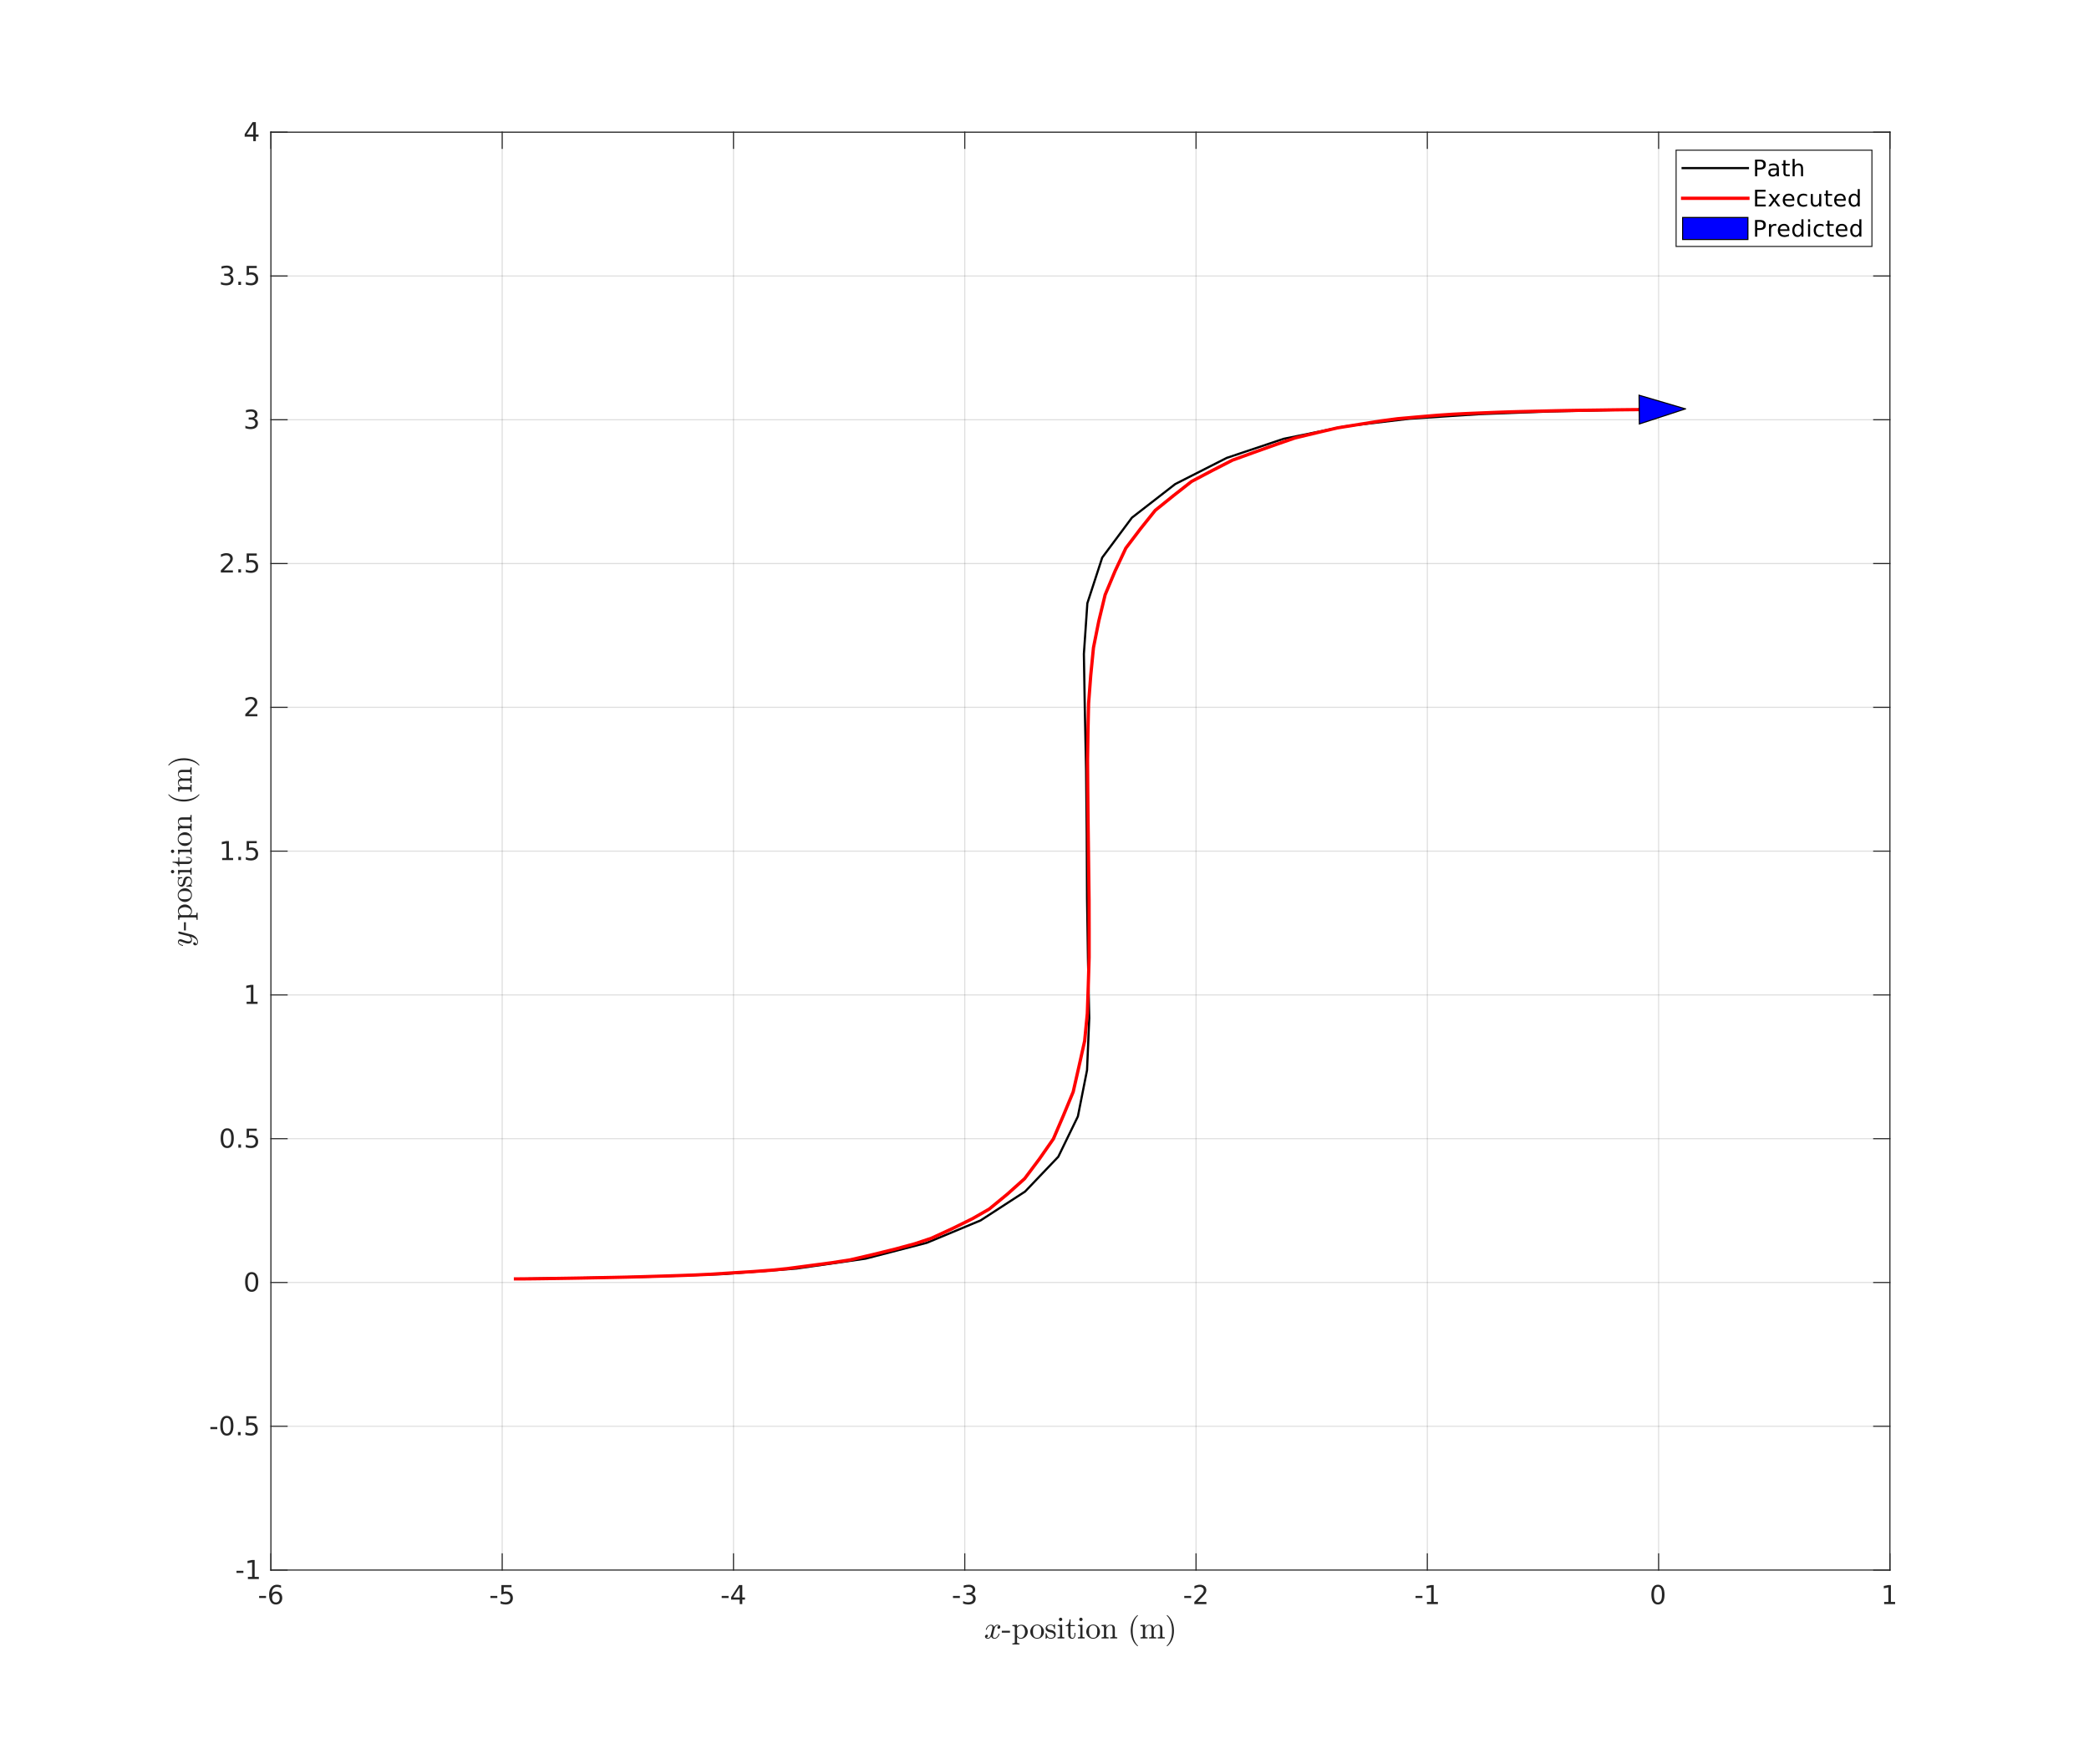<?xml version="1.0"?>
<!DOCTYPE svg PUBLIC '-//W3C//DTD SVG 1.0//EN'
          'http://www.w3.org/TR/2001/REC-SVG-20010904/DTD/svg10.dtd'>
<svg xmlns:xlink="http://www.w3.org/1999/xlink" style="fill-opacity:1; color-rendering:auto; color-interpolation:auto; text-rendering:auto; stroke:black; stroke-linecap:square; stroke-miterlimit:10; shape-rendering:auto; stroke-opacity:1; fill:black; stroke-dasharray:none; font-weight:normal; stroke-width:1; font-family:'Dialog'; font-style:normal; stroke-linejoin:miter; font-size:12px; stroke-dashoffset:0; image-rendering:auto;" width="1280" height="1081" xmlns="http://www.w3.org/2000/svg"
><rect width="100%" height="100%" fill="#333333" stroke="none"/><!--Generated by the Batik Graphics2D SVG Generator--><defs id="genericDefs"
  /><g
  ><defs id="defs1"
    ><clipPath clipPathUnits="userSpaceOnUse" id="clipPath1"
      ><path d="M0 0 L1280 0 L1280 1081 L0 1081 L0 0 Z"
      /></clipPath
    ></defs
    ><g style="fill:white; stroke:white;"
    ><rect x="0" y="0" width="1280" style="clip-path:url(#clipPath1); stroke:none;" height="1081"
    /></g
    ><g style="fill:white; text-rendering:optimizeSpeed; color-rendering:optimizeSpeed; image-rendering:optimizeSpeed; shape-rendering:crispEdges; stroke:white; color-interpolation:sRGB;"
    ><rect x="0" width="1280" height="1081" y="0" style="stroke:none;"
      /><path style="stroke:none;" d="M166 962 L1158 962 L1158 81 L166 81 Z"
    /></g
    ><g style="stroke-linecap:butt; fill-opacity:0.149; fill:rgb(38,38,38); text-rendering:geometricPrecision; image-rendering:optimizeQuality; color-rendering:optimizeQuality; stroke-linejoin:round; stroke:rgb(38,38,38); color-interpolation:linearRGB; stroke-width:0.667; stroke-opacity:0.149;"
    ><line y2="81" style="fill:none;" x1="166" x2="166" y1="962"
      /><line y2="81" style="fill:none;" x1="307.714" x2="307.714" y1="962"
      /><line y2="81" style="fill:none;" x1="449.429" x2="449.429" y1="962"
      /><line y2="81" style="fill:none;" x1="591.143" x2="591.143" y1="962"
      /><line y2="81" style="fill:none;" x1="732.857" x2="732.857" y1="962"
      /><line y2="81" style="fill:none;" x1="874.571" x2="874.571" y1="962"
      /><line y2="81" style="fill:none;" x1="1016.286" x2="1016.286" y1="962"
      /><line y2="81" style="fill:none;" x1="1158" x2="1158" y1="962"
      /><line y2="962" style="fill:none;" x1="1158" x2="166" y1="962"
      /><line y2="873.9" style="fill:none;" x1="1158" x2="166" y1="873.9"
      /><line y2="785.8" style="fill:none;" x1="1158" x2="166" y1="785.8"
      /><line y2="697.7" style="fill:none;" x1="1158" x2="166" y1="697.7"
      /><line y2="609.6" style="fill:none;" x1="1158" x2="166" y1="609.6"
      /><line y2="521.5" style="fill:none;" x1="1158" x2="166" y1="521.5"
      /><line y2="433.4" style="fill:none;" x1="1158" x2="166" y1="433.4"
      /><line y2="345.3" style="fill:none;" x1="1158" x2="166" y1="345.3"
      /><line y2="257.2" style="fill:none;" x1="1158" x2="166" y1="257.2"
      /><line y2="169.1" style="fill:none;" x1="1158" x2="166" y1="169.1"
      /><line y2="81" style="fill:none;" x1="1158" x2="166" y1="81"
      /><line x1="166" x2="1158" y1="962" style="stroke-linecap:square; fill-opacity:1; fill:none; stroke-opacity:1;" y2="962"
      /><line x1="166" x2="1158" y1="81" style="stroke-linecap:square; fill-opacity:1; fill:none; stroke-opacity:1;" y2="81"
      /><line x1="166" x2="166" y1="962" style="stroke-linecap:square; fill-opacity:1; fill:none; stroke-opacity:1;" y2="952.08"
      /><line x1="307.714" x2="307.714" y1="962" style="stroke-linecap:square; fill-opacity:1; fill:none; stroke-opacity:1;" y2="952.08"
      /><line x1="449.429" x2="449.429" y1="962" style="stroke-linecap:square; fill-opacity:1; fill:none; stroke-opacity:1;" y2="952.08"
      /><line x1="591.143" x2="591.143" y1="962" style="stroke-linecap:square; fill-opacity:1; fill:none; stroke-opacity:1;" y2="952.08"
      /><line x1="732.857" x2="732.857" y1="962" style="stroke-linecap:square; fill-opacity:1; fill:none; stroke-opacity:1;" y2="952.08"
      /><line x1="874.571" x2="874.571" y1="962" style="stroke-linecap:square; fill-opacity:1; fill:none; stroke-opacity:1;" y2="952.08"
      /><line x1="1016.286" x2="1016.286" y1="962" style="stroke-linecap:square; fill-opacity:1; fill:none; stroke-opacity:1;" y2="952.08"
      /><line x1="1158" x2="1158" y1="962" style="stroke-linecap:square; fill-opacity:1; fill:none; stroke-opacity:1;" y2="952.08"
      /><line x1="166" x2="166" y1="81" style="stroke-linecap:square; fill-opacity:1; fill:none; stroke-opacity:1;" y2="90.92"
      /><line x1="307.714" x2="307.714" y1="81" style="stroke-linecap:square; fill-opacity:1; fill:none; stroke-opacity:1;" y2="90.92"
      /><line x1="449.429" x2="449.429" y1="81" style="stroke-linecap:square; fill-opacity:1; fill:none; stroke-opacity:1;" y2="90.92"
      /><line x1="591.143" x2="591.143" y1="81" style="stroke-linecap:square; fill-opacity:1; fill:none; stroke-opacity:1;" y2="90.92"
      /><line x1="732.857" x2="732.857" y1="81" style="stroke-linecap:square; fill-opacity:1; fill:none; stroke-opacity:1;" y2="90.92"
      /><line x1="874.571" x2="874.571" y1="81" style="stroke-linecap:square; fill-opacity:1; fill:none; stroke-opacity:1;" y2="90.92"
      /><line x1="1016.286" x2="1016.286" y1="81" style="stroke-linecap:square; fill-opacity:1; fill:none; stroke-opacity:1;" y2="90.92"
      /><line x1="1158" x2="1158" y1="81" style="stroke-linecap:square; fill-opacity:1; fill:none; stroke-opacity:1;" y2="90.92"
    /></g
    ><g transform="translate(166,967.867)" style="font-size:16px; fill:rgb(38,38,38); text-rendering:geometricPrecision; color-rendering:optimizeQuality; image-rendering:optimizeQuality; stroke:rgb(38,38,38); color-interpolation:linearRGB;"
    ><path style="stroke:none;" d="M-7.219 9.969 L-3 9.969 L-3 11.25 L-7.219 11.25 L-7.219 9.969 ZM3.055 8.531 Q1.992 8.531 1.375 9.258 Q0.758 9.984 0.758 11.25 Q0.758 12.516 1.375 13.242 Q1.992 13.969 3.055 13.969 Q4.117 13.969 4.742 13.242 Q5.367 12.516 5.367 11.25 Q5.367 9.984 4.742 9.258 Q4.117 8.531 3.055 8.531 ZM6.195 3.594 L6.195 5.031 Q5.602 4.75 4.992 4.602 Q4.383 4.453 3.789 4.453 Q2.227 4.453 1.406 5.508 Q0.586 6.562 0.461 8.688 Q0.93 8.016 1.625 7.648 Q2.32 7.281 3.148 7.281 Q4.914 7.281 5.93 8.352 Q6.945 9.422 6.945 11.25 Q6.945 13.047 5.883 14.141 Q4.82 15.234 3.055 15.234 Q1.039 15.234 -0.031 13.68 Q-1.102 12.125 -1.102 9.172 Q-1.102 6.406 0.211 4.766 Q1.523 3.125 3.727 3.125 Q4.32 3.125 4.93 3.242 Q5.539 3.359 6.195 3.594 Z"
    /></g
    ><g transform="translate(307.714,967.867)" style="font-size:16px; fill:rgb(38,38,38); text-rendering:geometricPrecision; color-rendering:optimizeQuality; image-rendering:optimizeQuality; stroke:rgb(38,38,38); color-interpolation:linearRGB;"
    ><path style="stroke:none;" d="M-7.219 9.969 L-3 9.969 L-3 11.25 L-7.219 11.25 L-7.219 9.969 ZM-0.492 3.328 L5.695 3.328 L5.695 4.656 L0.945 4.656 L0.945 7.516 Q1.289 7.406 1.633 7.344 Q1.977 7.281 2.32 7.281 Q4.273 7.281 5.414 8.352 Q6.555 9.422 6.555 11.25 Q6.555 13.141 5.383 14.188 Q4.211 15.234 2.086 15.234 Q1.352 15.234 0.586 15.102 Q-0.18 14.969 -0.992 14.719 L-0.992 13.141 Q-0.289 13.516 0.461 13.703 Q1.211 13.891 2.055 13.891 Q3.398 13.891 4.188 13.18 Q4.977 12.469 4.977 11.25 Q4.977 10.031 4.188 9.32 Q3.398 8.609 2.055 8.609 Q1.414 8.609 0.789 8.75 Q0.164 8.891 -0.492 9.188 L-0.492 3.328 Z"
    /></g
    ><g transform="translate(449.429,967.867)" style="font-size:16px; fill:rgb(38,38,38); text-rendering:geometricPrecision; color-rendering:optimizeQuality; image-rendering:optimizeQuality; stroke:rgb(38,38,38); color-interpolation:linearRGB;"
    ><path style="stroke:none;" d="M-7.219 9.969 L-3 9.969 L-3 11.25 L-7.219 11.25 L-7.219 9.969 ZM3.82 4.703 L-0.164 10.938 L3.82 10.938 L3.82 4.703 ZM3.414 3.328 L5.398 3.328 L5.398 10.938 L7.055 10.938 L7.055 12.25 L5.398 12.25 L5.398 15 L3.82 15 L3.82 12.25 L-1.445 12.25 L-1.445 10.719 L3.414 3.328 Z"
    /></g
    ><g transform="translate(591.143,967.867)" style="font-size:16px; fill:rgb(38,38,38); text-rendering:geometricPrecision; color-rendering:optimizeQuality; image-rendering:optimizeQuality; stroke:rgb(38,38,38); color-interpolation:linearRGB;"
    ><path style="stroke:none;" d="M-7.219 9.969 L-3 9.969 L-3 11.25 L-7.219 11.25 L-7.219 9.969 ZM4.273 8.703 Q5.398 8.953 6.039 9.719 Q6.68 10.484 6.68 11.609 Q6.68 13.328 5.492 14.281 Q4.305 15.234 2.117 15.234 Q1.383 15.234 0.602 15.086 Q-0.18 14.938 -1.008 14.641 L-1.008 13.125 Q-0.352 13.5 0.43 13.695 Q1.211 13.891 2.07 13.891 Q3.555 13.891 4.328 13.305 Q5.102 12.719 5.102 11.609 Q5.102 10.578 4.383 9.992 Q3.664 9.406 2.367 9.406 L1.008 9.406 L1.008 8.109 L2.43 8.109 Q3.602 8.109 4.219 7.648 Q4.836 7.188 4.836 6.312 Q4.836 5.406 4.195 4.93 Q3.555 4.453 2.367 4.453 Q1.727 4.453 0.984 4.594 Q0.242 4.734 -0.648 5.031 L-0.648 3.625 Q0.242 3.375 1.031 3.25 Q1.82 3.125 2.508 3.125 Q4.305 3.125 5.352 3.938 Q6.398 4.75 6.398 6.141 Q6.398 7.109 5.844 7.781 Q5.289 8.453 4.273 8.703 Z"
    /></g
    ><g transform="translate(732.857,967.867)" style="font-size:16px; fill:rgb(38,38,38); text-rendering:geometricPrecision; color-rendering:optimizeQuality; image-rendering:optimizeQuality; stroke:rgb(38,38,38); color-interpolation:linearRGB;"
    ><path style="stroke:none;" d="M-7.219 9.969 L-3 9.969 L-3 11.25 L-7.219 11.25 L-7.219 9.969 ZM0.852 13.672 L6.352 13.672 L6.352 15 L-1.055 15 L-1.055 13.672 Q-0.148 12.734 1.398 11.172 Q2.945 9.609 3.352 9.156 Q4.102 8.297 4.406 7.711 Q4.711 7.125 4.711 6.547 Q4.711 5.625 4.055 5.039 Q3.398 4.453 2.352 4.453 Q1.617 4.453 0.789 4.711 Q-0.039 4.969 -0.977 5.484 L-0.977 3.891 Q-0.023 3.516 0.805 3.32 Q1.633 3.125 2.32 3.125 Q4.133 3.125 5.211 4.031 Q6.289 4.938 6.289 6.453 Q6.289 7.172 6.023 7.812 Q5.758 8.453 5.039 9.328 Q4.852 9.562 3.805 10.641 Q2.758 11.719 0.852 13.672 Z"
    /></g
    ><g transform="translate(874.571,967.867)" style="font-size:16px; fill:rgb(38,38,38); text-rendering:geometricPrecision; color-rendering:optimizeQuality; image-rendering:optimizeQuality; stroke:rgb(38,38,38); color-interpolation:linearRGB;"
    ><path style="stroke:none;" d="M-7.219 9.969 L-3 9.969 L-3 11.25 L-7.219 11.25 L-7.219 9.969 ZM-0.242 13.672 L2.336 13.672 L2.336 4.766 L-0.461 5.328 L-0.461 3.891 L2.32 3.328 L3.898 3.328 L3.898 13.672 L6.477 13.672 L6.477 15 L-0.242 15 L-0.242 13.672 Z"
    /></g
    ><g transform="translate(1016.286,967.867)" style="font-size:16px; fill:rgb(38,38,38); text-rendering:geometricPrecision; color-rendering:optimizeQuality; image-rendering:optimizeQuality; stroke:rgb(38,38,38); color-interpolation:linearRGB;"
    ><path style="stroke:none;" d="M-0.406 4.375 Q-1.625 4.375 -2.242 5.57 Q-2.859 6.766 -2.859 9.172 Q-2.859 11.578 -2.242 12.773 Q-1.625 13.969 -0.406 13.969 Q0.812 13.969 1.43 12.773 Q2.047 11.578 2.047 9.172 Q2.047 6.766 1.43 5.57 Q0.812 4.375 -0.406 4.375 ZM-0.406 3.125 Q1.547 3.125 2.586 4.672 Q3.625 6.219 3.625 9.172 Q3.625 12.125 2.586 13.68 Q1.547 15.234 -0.406 15.234 Q-2.375 15.234 -3.406 13.68 Q-4.438 12.125 -4.438 9.172 Q-4.438 6.219 -3.406 4.672 Q-2.375 3.125 -0.406 3.125 Z"
    /></g
    ><g transform="translate(1158,967.867)" style="font-size:16px; fill:rgb(38,38,38); text-rendering:geometricPrecision; color-rendering:optimizeQuality; image-rendering:optimizeQuality; stroke:rgb(38,38,38); color-interpolation:linearRGB;"
    ><path style="stroke:none;" d="M-3.516 13.672 L-0.938 13.672 L-0.938 4.766 L-3.734 5.328 L-3.734 3.891 L-0.953 3.328 L0.625 3.328 L0.625 13.672 L3.203 13.672 L3.203 15 L-3.516 15 L-3.516 13.672 Z"
    /></g
    ><g transform="translate(662,988.2)" style="font-size:18.667px; fill:rgb(38,38,38); text-rendering:geometricPrecision; image-rendering:optimizeQuality; color-rendering:optimizeQuality; font-family:'mwa_cmmi10'; stroke:rgb(38,38,38); color-interpolation:linearRGB;"
    ><path style="stroke:none;" d="M-57.569 15.133 Q-57.24 15.399 -56.615 15.399 Q-56.022 15.399 -55.569 14.828 Q-55.115 14.258 -54.959 13.571 L-54.084 10.211 Q-53.881 9.289 -53.881 8.961 Q-53.881 8.477 -54.147 8.125 Q-54.412 7.774 -54.881 7.774 Q-55.49 7.774 -56.022 8.149 Q-56.553 8.524 -56.912 9.102 Q-57.272 9.68 -57.412 10.274 Q-57.459 10.399 -57.569 10.399 L-57.803 10.399 Q-57.944 10.399 -57.944 10.227 L-57.944 10.164 Q-57.756 9.461 -57.311 8.789 Q-56.865 8.117 -56.225 7.703 Q-55.584 7.289 -54.85 7.289 Q-54.147 7.289 -53.592 7.657 Q-53.037 8.024 -52.803 8.664 Q-52.475 8.086 -51.967 7.688 Q-51.459 7.289 -50.865 7.289 Q-50.459 7.289 -50.029 7.43 Q-49.6 7.571 -49.334 7.867 Q-49.069 8.164 -49.069 8.617 Q-49.069 9.086 -49.373 9.438 Q-49.678 9.789 -50.162 9.789 Q-50.475 9.789 -50.678 9.594 Q-50.881 9.399 -50.881 9.102 Q-50.881 8.696 -50.608 8.399 Q-50.334 8.102 -49.959 8.039 Q-50.287 7.774 -50.897 7.774 Q-51.506 7.774 -51.959 8.344 Q-52.412 8.914 -52.6 9.602 L-53.428 12.961 Q-53.631 13.727 -53.631 14.211 Q-53.631 14.696 -53.358 15.047 Q-53.084 15.399 -52.631 15.399 Q-51.74 15.399 -51.037 14.61 Q-50.334 13.821 -50.115 12.883 Q-50.084 12.774 -49.975 12.774 L-49.74 12.774 Q-49.662 12.774 -49.615 12.828 Q-49.569 12.883 -49.569 12.946 Q-49.569 12.961 -49.584 12.992 Q-49.865 14.133 -50.725 15.016 Q-51.584 15.899 -52.662 15.899 Q-53.365 15.899 -53.928 15.524 Q-54.49 15.149 -54.725 14.508 Q-55.022 15.055 -55.545 15.477 Q-56.069 15.899 -56.662 15.899 Q-57.069 15.899 -57.498 15.75 Q-57.928 15.602 -58.201 15.305 Q-58.475 15.008 -58.475 14.555 Q-58.475 14.117 -58.162 13.75 Q-57.85 13.383 -57.381 13.383 Q-57.069 13.383 -56.858 13.571 Q-56.647 13.758 -56.647 14.071 Q-56.647 14.461 -56.904 14.758 Q-57.162 15.055 -57.569 15.133 Z"
      /><path style="stroke:none;" d="M-48.166 12.164 L-48.166 10.992 L-43.15 10.992 L-43.15 12.164 L-48.166 12.164 Z"
      /><path style="stroke:none;" d="M-41.678 19.367 L-41.678 18.711 Q-41.022 18.711 -40.608 18.594 Q-40.193 18.477 -40.193 18.086 L-40.193 8.93 Q-40.193 8.414 -40.561 8.281 Q-40.928 8.149 -41.678 8.149 L-41.678 7.492 L-38.865 7.289 L-38.865 8.461 Q-38.334 7.883 -37.647 7.586 Q-36.959 7.289 -36.178 7.289 Q-35.053 7.289 -34.154 7.891 Q-33.256 8.492 -32.748 9.485 Q-32.24 10.477 -32.24 11.586 Q-32.24 12.727 -32.803 13.719 Q-33.365 14.711 -34.334 15.305 Q-35.303 15.899 -36.459 15.899 Q-37.85 15.899 -38.803 14.774 L-38.803 18.086 Q-38.803 18.477 -38.381 18.594 Q-37.959 18.711 -37.318 18.711 L-37.318 19.367 L-41.678 19.367 ZM-38.803 13.836 Q-38.475 14.508 -37.881 14.953 Q-37.287 15.399 -36.584 15.399 Q-35.912 15.399 -35.412 15.039 Q-34.912 14.68 -34.568 14.086 Q-34.225 13.492 -34.061 12.844 Q-33.897 12.196 -33.897 11.586 Q-33.897 10.821 -34.17 9.93 Q-34.443 9.039 -35.006 8.438 Q-35.568 7.836 -36.365 7.836 Q-37.131 7.836 -37.779 8.227 Q-38.428 8.617 -38.803 9.289 L-38.803 13.836 Z"
      /><path style="stroke:none;" d="M-26.523 15.899 Q-27.664 15.899 -28.64 15.313 Q-29.617 14.727 -30.18 13.758 Q-30.742 12.789 -30.742 11.633 Q-30.742 10.758 -30.43 9.953 Q-30.117 9.149 -29.539 8.516 Q-28.961 7.883 -28.195 7.524 Q-27.43 7.164 -26.523 7.164 Q-25.351 7.164 -24.39 7.782 Q-23.43 8.399 -22.875 9.43 Q-22.32 10.461 -22.32 11.633 Q-22.32 12.774 -22.883 13.75 Q-23.445 14.727 -24.422 15.313 Q-25.398 15.899 -26.523 15.899 ZM-26.523 15.336 Q-25.008 15.336 -24.492 14.235 Q-23.976 13.133 -23.976 11.414 Q-23.976 10.461 -24.078 9.836 Q-24.18 9.211 -24.523 8.696 Q-24.742 8.383 -25.07 8.149 Q-25.398 7.914 -25.765 7.789 Q-26.133 7.664 -26.523 7.664 Q-27.117 7.664 -27.648 7.93 Q-28.18 8.196 -28.539 8.696 Q-28.883 9.242 -28.984 9.883 Q-29.086 10.524 -29.086 11.414 Q-29.086 12.492 -28.898 13.336 Q-28.711 14.18 -28.148 14.758 Q-27.586 15.336 -26.523 15.336 Z"
      /><path style="stroke:none;" d="M-21.315 15.742 L-21.315 12.633 Q-21.315 12.492 -21.143 12.492 L-20.909 12.492 Q-20.799 12.492 -20.768 12.633 Q-20.237 15.399 -18.206 15.399 Q-17.299 15.399 -16.69 14.985 Q-16.081 14.571 -16.081 13.727 Q-16.081 13.117 -16.557 12.68 Q-17.034 12.242 -17.674 12.086 L-18.956 11.836 Q-19.596 11.696 -20.12 11.406 Q-20.643 11.117 -20.979 10.641 Q-21.315 10.164 -21.315 9.539 Q-21.315 8.696 -20.87 8.164 Q-20.424 7.633 -19.721 7.399 Q-19.018 7.164 -18.206 7.164 Q-17.221 7.164 -16.502 7.68 L-15.956 7.211 Q-15.956 7.164 -15.862 7.164 L-15.721 7.164 Q-15.674 7.164 -15.627 7.211 Q-15.581 7.258 -15.581 7.321 L-15.581 9.805 Q-15.581 9.977 -15.721 9.977 L-15.956 9.977 Q-16.127 9.977 -16.127 9.805 Q-16.127 8.821 -16.674 8.211 Q-17.221 7.602 -18.221 7.602 Q-19.081 7.602 -19.706 7.922 Q-20.331 8.242 -20.331 9.008 Q-20.331 9.539 -19.877 9.875 Q-19.424 10.211 -18.815 10.367 L-17.534 10.602 Q-16.877 10.758 -16.323 11.11 Q-15.768 11.461 -15.432 12 Q-15.096 12.539 -15.096 13.211 Q-15.096 13.899 -15.338 14.406 Q-15.581 14.914 -16.002 15.242 Q-16.424 15.571 -16.995 15.735 Q-17.565 15.899 -18.206 15.899 Q-19.393 15.899 -20.237 15.102 L-20.924 15.852 Q-20.924 15.899 -21.034 15.899 L-21.143 15.899 Q-21.315 15.899 -21.315 15.742 Z"
      /><path style="stroke:none;" d="M-13.999 15.68 L-13.999 15.008 Q-13.342 15.008 -12.928 14.906 Q-12.514 14.805 -12.514 14.414 L-12.514 9.227 Q-12.514 8.492 -12.796 8.321 Q-13.077 8.149 -13.905 8.149 L-13.905 7.492 L-11.171 7.289 L-11.171 14.414 Q-11.171 14.805 -10.811 14.906 Q-10.452 15.008 -9.842 15.008 L-9.842 15.68 L-13.999 15.68 ZM-13.186 4.024 Q-13.186 3.602 -12.874 3.289 Q-12.561 2.977 -12.139 2.977 Q-11.874 2.977 -11.624 3.11 Q-11.374 3.242 -11.233 3.492 Q-11.092 3.742 -11.092 4.024 Q-11.092 4.43 -11.413 4.742 Q-11.733 5.055 -12.139 5.055 Q-12.561 5.055 -12.874 4.742 Q-13.186 4.43 -13.186 4.024 Z"
      /><path style="stroke:none;" d="M-7.454 13.399 L-7.454 8.149 L-9.032 8.149 L-9.032 7.664 Q-7.782 7.664 -7.196 6.508 Q-6.611 5.352 -6.611 3.992 L-6.064 3.992 L-6.064 7.492 L-3.392 7.492 L-3.392 8.149 L-6.064 8.149 L-6.064 13.367 Q-6.064 14.149 -5.806 14.742 Q-5.548 15.336 -4.861 15.336 Q-4.204 15.336 -3.915 14.711 Q-3.626 14.086 -3.626 13.367 L-3.626 12.242 L-3.079 12.242 L-3.079 13.399 Q-3.079 13.992 -3.298 14.571 Q-3.517 15.149 -3.946 15.524 Q-4.376 15.899 -4.986 15.899 Q-6.126 15.899 -6.79 15.211 Q-7.454 14.524 -7.454 13.399 Z"
      /><path style="stroke:none;" d="M-1.554 15.68 L-1.554 15.008 Q-0.898 15.008 -0.484 14.906 Q-0.07 14.805 -0.07 14.414 L-0.07 9.227 Q-0.07 8.492 -0.351 8.321 Q-0.632 8.149 -1.461 8.149 L-1.461 7.492 L1.274 7.289 L1.274 14.414 Q1.274 14.805 1.633 14.906 Q1.993 15.008 2.602 15.008 L2.602 15.68 L-1.554 15.68 ZM-0.742 4.024 Q-0.742 3.602 -0.429 3.289 Q-0.117 2.977 0.305 2.977 Q0.571 2.977 0.821 3.11 Q1.071 3.242 1.211 3.492 Q1.352 3.742 1.352 4.024 Q1.352 4.43 1.032 4.742 Q0.711 5.055 0.305 5.055 Q-0.117 5.055 -0.429 4.742 Q-0.742 4.43 -0.742 4.024 Z"
      /><path style="stroke:none;" d="M7.803 15.899 Q6.662 15.899 5.686 15.313 Q4.709 14.727 4.146 13.758 Q3.584 12.789 3.584 11.633 Q3.584 10.758 3.897 9.953 Q4.209 9.149 4.787 8.516 Q5.365 7.883 6.131 7.524 Q6.896 7.164 7.803 7.164 Q8.975 7.164 9.936 7.782 Q10.896 8.399 11.451 9.43 Q12.006 10.461 12.006 11.633 Q12.006 12.774 11.443 13.75 Q10.881 14.727 9.904 15.313 Q8.928 15.899 7.803 15.899 ZM7.803 15.336 Q9.318 15.336 9.834 14.235 Q10.35 13.133 10.35 11.414 Q10.35 10.461 10.248 9.836 Q10.146 9.211 9.803 8.696 Q9.584 8.383 9.256 8.149 Q8.928 7.914 8.561 7.789 Q8.193 7.664 7.803 7.664 Q7.209 7.664 6.678 7.93 Q6.146 8.196 5.787 8.696 Q5.443 9.242 5.342 9.883 Q5.24 10.524 5.24 11.414 Q5.24 12.492 5.428 13.336 Q5.615 14.18 6.178 14.758 Q6.74 15.336 7.803 15.336 Z"
      /><path style="stroke:none;" d="M12.949 15.68 L12.949 15.008 Q13.605 15.008 14.019 14.906 Q14.433 14.805 14.433 14.414 L14.433 9.227 Q14.433 8.711 14.285 8.485 Q14.136 8.258 13.847 8.203 Q13.558 8.149 12.949 8.149 L12.949 7.492 L15.714 7.289 L15.714 9.133 Q16.089 8.321 16.839 7.805 Q17.589 7.289 18.464 7.289 Q19.777 7.289 20.441 7.914 Q21.105 8.539 21.105 9.852 L21.105 14.414 Q21.105 14.805 21.527 14.906 Q21.949 15.008 22.589 15.008 L22.589 15.68 L18.245 15.68 L18.245 15.008 Q18.886 15.008 19.308 14.906 Q19.73 14.805 19.73 14.414 L19.73 9.899 Q19.73 8.977 19.456 8.375 Q19.183 7.774 18.355 7.774 Q17.245 7.774 16.535 8.656 Q15.824 9.539 15.824 10.664 L15.824 14.414 Q15.824 14.805 16.245 14.906 Q16.667 15.008 17.308 15.008 L17.308 15.68 L12.949 15.68 Z"
      /><path style="stroke:none;" d="M34.869 20.399 Q33.807 19.555 33.041 18.477 Q32.276 17.399 31.791 16.172 Q31.307 14.946 31.065 13.61 Q30.823 12.274 30.823 10.93 Q30.823 9.571 31.065 8.235 Q31.307 6.899 31.807 5.664 Q32.307 4.43 33.072 3.352 Q33.838 2.274 34.869 1.461 Q34.869 1.43 34.963 1.43 L35.135 1.43 Q35.197 1.43 35.244 1.485 Q35.291 1.539 35.291 1.602 Q35.291 1.68 35.244 1.711 Q34.322 2.633 33.705 3.672 Q33.088 4.711 32.713 5.883 Q32.338 7.055 32.174 8.313 Q32.01 9.571 32.01 10.93 Q32.01 16.977 35.229 20.102 Q35.291 20.164 35.291 20.258 Q35.291 20.305 35.236 20.367 Q35.182 20.43 35.135 20.43 L34.963 20.43 Q34.869 20.43 34.869 20.399 Z"
      /><path style="stroke:none;" d="M36.8 15.68 L36.8 15.008 Q37.457 15.008 37.871 14.906 Q38.285 14.805 38.285 14.414 L38.285 9.227 Q38.285 8.711 38.136 8.485 Q37.988 8.258 37.699 8.203 Q37.41 8.149 36.8 8.149 L36.8 7.492 L39.566 7.289 L39.566 9.133 Q39.941 8.321 40.691 7.805 Q41.441 7.289 42.316 7.289 Q44.504 7.289 44.879 9.071 Q45.269 8.274 46.004 7.782 Q46.738 7.289 47.597 7.289 Q48.472 7.289 49.058 7.563 Q49.644 7.836 49.941 8.406 Q50.238 8.977 50.238 9.852 L50.238 14.414 Q50.238 14.805 50.66 14.906 Q51.082 15.008 51.722 15.008 L51.722 15.68 L47.379 15.68 L47.379 15.008 Q48.019 15.008 48.441 14.906 Q48.863 14.805 48.863 14.414 L48.863 9.899 Q48.863 8.946 48.59 8.36 Q48.316 7.774 47.488 7.774 Q46.394 7.774 45.675 8.656 Q44.957 9.539 44.957 10.664 L44.957 14.414 Q44.957 14.805 45.379 14.906 Q45.8 15.008 46.441 15.008 L46.441 15.68 L42.097 15.68 L42.097 15.008 Q42.738 15.008 43.16 14.906 Q43.582 14.805 43.582 14.414 L43.582 9.899 Q43.582 8.977 43.308 8.375 Q43.035 7.774 42.207 7.774 Q41.097 7.774 40.386 8.656 Q39.675 9.539 39.675 10.664 L39.675 14.414 Q39.675 14.805 40.097 14.906 Q40.519 15.008 41.16 15.008 L41.16 15.68 L36.8 15.68 Z"
      /><path style="stroke:none;" d="M53.028 20.43 Q52.856 20.43 52.856 20.258 Q52.856 20.18 52.903 20.149 Q56.137 16.977 56.137 10.93 Q56.137 4.883 52.934 1.758 Q52.856 1.711 52.856 1.602 Q52.856 1.539 52.911 1.485 Q52.965 1.43 53.028 1.43 L53.2 1.43 Q53.262 1.43 53.294 1.461 Q54.653 2.539 55.567 4.078 Q56.481 5.617 56.903 7.367 Q57.325 9.117 57.325 10.93 Q57.325 12.274 57.098 13.578 Q56.872 14.883 56.372 16.149 Q55.872 17.414 55.114 18.485 Q54.356 19.555 53.294 20.399 Q53.262 20.43 53.2 20.43 L53.028 20.43 Z"
    /></g
    ><g style="fill:rgb(38,38,38); text-rendering:geometricPrecision; image-rendering:optimizeQuality; color-rendering:optimizeQuality; stroke-linejoin:round; stroke:rgb(38,38,38); color-interpolation:linearRGB; stroke-width:0.667;"
    ><line y2="81" style="fill:none;" x1="166" x2="166" y1="962"
      /><line y2="81" style="fill:none;" x1="1158" x2="1158" y1="962"
      /><line y2="962" style="fill:none;" x1="166" x2="175.92" y1="962"
      /><line y2="873.9" style="fill:none;" x1="166" x2="175.92" y1="873.9"
      /><line y2="785.8" style="fill:none;" x1="166" x2="175.92" y1="785.8"
      /><line y2="697.7" style="fill:none;" x1="166" x2="175.92" y1="697.7"
      /><line y2="609.6" style="fill:none;" x1="166" x2="175.92" y1="609.6"
      /><line y2="521.5" style="fill:none;" x1="166" x2="175.92" y1="521.5"
      /><line y2="433.4" style="fill:none;" x1="166" x2="175.92" y1="433.4"
      /><line y2="345.3" style="fill:none;" x1="166" x2="175.92" y1="345.3"
      /><line y2="257.2" style="fill:none;" x1="166" x2="175.92" y1="257.2"
      /><line y2="169.1" style="fill:none;" x1="166" x2="175.92" y1="169.1"
      /><line y2="81" style="fill:none;" x1="166" x2="175.92" y1="81"
      /><line y2="962" style="fill:none;" x1="1158" x2="1148.08" y1="962"
      /><line y2="873.9" style="fill:none;" x1="1158" x2="1148.08" y1="873.9"
      /><line y2="785.8" style="fill:none;" x1="1158" x2="1148.08" y1="785.8"
      /><line y2="697.7" style="fill:none;" x1="1158" x2="1148.08" y1="697.7"
      /><line y2="609.6" style="fill:none;" x1="1158" x2="1148.08" y1="609.6"
      /><line y2="521.5" style="fill:none;" x1="1158" x2="1148.08" y1="521.5"
      /><line y2="433.4" style="fill:none;" x1="1158" x2="1148.08" y1="433.4"
      /><line y2="345.3" style="fill:none;" x1="1158" x2="1148.08" y1="345.3"
      /><line y2="257.2" style="fill:none;" x1="1158" x2="1148.08" y1="257.2"
      /><line y2="169.1" style="fill:none;" x1="1158" x2="1148.08" y1="169.1"
      /><line y2="81" style="fill:none;" x1="1158" x2="1148.08" y1="81"
    /></g
    ><g transform="translate(160.133,962)" style="font-size:16px; fill:rgb(38,38,38); text-rendering:geometricPrecision; color-rendering:optimizeQuality; image-rendering:optimizeQuality; stroke:rgb(38,38,38); color-interpolation:linearRGB;"
    ><path style="stroke:none;" d="M-15.219 0.469 L-11 0.469 L-11 1.75 L-15.219 1.75 L-15.219 0.469 ZM-8.242 4.172 L-5.664 4.172 L-5.664 -4.734 L-8.461 -4.172 L-8.461 -5.609 L-5.68 -6.172 L-4.102 -6.172 L-4.102 4.172 L-1.523 4.172 L-1.523 5.5 L-8.242 5.5 L-8.242 4.172 Z"
    /></g
    ><g transform="translate(160.133,873.9)" style="font-size:16px; fill:rgb(38,38,38); text-rendering:geometricPrecision; color-rendering:optimizeQuality; image-rendering:optimizeQuality; stroke:rgb(38,38,38); color-interpolation:linearRGB;"
    ><path style="stroke:none;" d="M-31.219 0.469 L-27 0.469 L-27 1.75 L-31.219 1.75 L-31.219 0.469 ZM-21.133 -5.125 Q-22.352 -5.125 -22.969 -3.93 Q-23.586 -2.734 -23.586 -0.328 Q-23.586 2.078 -22.969 3.273 Q-22.352 4.469 -21.133 4.469 Q-19.914 4.469 -19.297 3.273 Q-18.68 2.078 -18.68 -0.328 Q-18.68 -2.734 -19.297 -3.93 Q-19.914 -5.125 -21.133 -5.125 ZM-21.133 -6.375 Q-19.18 -6.375 -18.141 -4.828 Q-17.102 -3.281 -17.102 -0.328 Q-17.102 2.625 -18.141 4.18 Q-19.18 5.734 -21.133 5.734 Q-23.102 5.734 -24.133 4.18 Q-25.164 2.625 -25.164 -0.328 Q-25.164 -3.281 -24.133 -4.828 Q-23.102 -6.375 -21.133 -6.375 ZM-14.328 3.516 L-12.688 3.516 L-12.688 5.5 L-14.328 5.5 L-14.328 3.516 ZM-9.227 -6.172 L-3.039 -6.172 L-3.039 -4.844 L-7.789 -4.844 L-7.789 -1.984 Q-7.445 -2.094 -7.102 -2.156 Q-6.758 -2.219 -6.414 -2.219 Q-4.461 -2.219 -3.32 -1.148 Q-2.18 -0.078 -2.18 1.75 Q-2.18 3.641 -3.352 4.688 Q-4.523 5.734 -6.648 5.734 Q-7.383 5.734 -8.148 5.602 Q-8.914 5.469 -9.727 5.219 L-9.727 3.641 Q-9.023 4.016 -8.273 4.203 Q-7.523 4.391 -6.68 4.391 Q-5.336 4.391 -4.547 3.68 Q-3.758 2.969 -3.758 1.75 Q-3.758 0.531 -4.547 -0.18 Q-5.336 -0.891 -6.68 -0.891 Q-7.32 -0.891 -7.945 -0.75 Q-8.57 -0.609 -9.227 -0.312 L-9.227 -6.172 Z"
    /></g
    ><g transform="translate(160.133,785.8)" style="font-size:16px; fill:rgb(38,38,38); text-rendering:geometricPrecision; color-rendering:optimizeQuality; image-rendering:optimizeQuality; stroke:rgb(38,38,38); color-interpolation:linearRGB;"
    ><path style="stroke:none;" d="M-5.906 -5.125 Q-7.125 -5.125 -7.742 -3.93 Q-8.359 -2.734 -8.359 -0.328 Q-8.359 2.078 -7.742 3.273 Q-7.125 4.469 -5.906 4.469 Q-4.688 4.469 -4.07 3.273 Q-3.453 2.078 -3.453 -0.328 Q-3.453 -2.734 -4.07 -3.93 Q-4.688 -5.125 -5.906 -5.125 ZM-5.906 -6.375 Q-3.953 -6.375 -2.914 -4.828 Q-1.875 -3.281 -1.875 -0.328 Q-1.875 2.625 -2.914 4.18 Q-3.953 5.734 -5.906 5.734 Q-7.875 5.734 -8.906 4.18 Q-9.938 2.625 -9.938 -0.328 Q-9.938 -3.281 -8.906 -4.828 Q-7.875 -6.375 -5.906 -6.375 Z"
    /></g
    ><g transform="translate(160.133,697.7)" style="font-size:16px; fill:rgb(38,38,38); text-rendering:geometricPrecision; color-rendering:optimizeQuality; image-rendering:optimizeQuality; stroke:rgb(38,38,38); color-interpolation:linearRGB;"
    ><path style="stroke:none;" d="M-20.906 -5.125 Q-22.125 -5.125 -22.742 -3.93 Q-23.359 -2.734 -23.359 -0.328 Q-23.359 2.078 -22.742 3.273 Q-22.125 4.469 -20.906 4.469 Q-19.688 4.469 -19.07 3.273 Q-18.453 2.078 -18.453 -0.328 Q-18.453 -2.734 -19.07 -3.93 Q-19.688 -5.125 -20.906 -5.125 ZM-20.906 -6.375 Q-18.953 -6.375 -17.914 -4.828 Q-16.875 -3.281 -16.875 -0.328 Q-16.875 2.625 -17.914 4.18 Q-18.953 5.734 -20.906 5.734 Q-22.875 5.734 -23.906 4.18 Q-24.938 2.625 -24.938 -0.328 Q-24.938 -3.281 -23.906 -4.828 Q-22.875 -6.375 -20.906 -6.375 ZM-14.102 3.516 L-12.461 3.516 L-12.461 5.5 L-14.102 5.5 L-14.102 3.516 ZM-9 -6.172 L-2.812 -6.172 L-2.812 -4.844 L-7.562 -4.844 L-7.562 -1.984 Q-7.219 -2.094 -6.875 -2.156 Q-6.531 -2.219 -6.188 -2.219 Q-4.234 -2.219 -3.094 -1.148 Q-1.953 -0.078 -1.953 1.75 Q-1.953 3.641 -3.125 4.688 Q-4.297 5.734 -6.422 5.734 Q-7.156 5.734 -7.922 5.602 Q-8.688 5.469 -9.5 5.219 L-9.5 3.641 Q-8.797 4.016 -8.047 4.203 Q-7.297 4.391 -6.453 4.391 Q-5.109 4.391 -4.32 3.68 Q-3.531 2.969 -3.531 1.75 Q-3.531 0.531 -4.32 -0.18 Q-5.109 -0.891 -6.453 -0.891 Q-7.094 -0.891 -7.719 -0.75 Q-8.344 -0.609 -9 -0.312 L-9 -6.172 Z"
    /></g
    ><g transform="translate(160.133,609.6)" style="font-size:16px; fill:rgb(38,38,38); text-rendering:geometricPrecision; color-rendering:optimizeQuality; image-rendering:optimizeQuality; stroke:rgb(38,38,38); color-interpolation:linearRGB;"
    ><path style="stroke:none;" d="M-9.016 4.172 L-6.438 4.172 L-6.438 -4.734 L-9.234 -4.172 L-9.234 -5.609 L-6.453 -6.172 L-4.875 -6.172 L-4.875 4.172 L-2.297 4.172 L-2.297 5.5 L-9.016 5.5 L-9.016 4.172 Z"
    /></g
    ><g transform="translate(160.133,521.5)" style="font-size:16px; fill:rgb(38,38,38); text-rendering:geometricPrecision; color-rendering:optimizeQuality; image-rendering:optimizeQuality; stroke:rgb(38,38,38); color-interpolation:linearRGB;"
    ><path style="stroke:none;" d="M-24.016 4.172 L-21.438 4.172 L-21.438 -4.734 L-24.234 -4.172 L-24.234 -5.609 L-21.453 -6.172 L-19.875 -6.172 L-19.875 4.172 L-17.297 4.172 L-17.297 5.5 L-24.016 5.5 L-24.016 4.172 ZM-14.102 3.516 L-12.461 3.516 L-12.461 5.5 L-14.102 5.5 L-14.102 3.516 ZM-9 -6.172 L-2.812 -6.172 L-2.812 -4.844 L-7.562 -4.844 L-7.562 -1.984 Q-7.219 -2.094 -6.875 -2.156 Q-6.531 -2.219 -6.188 -2.219 Q-4.234 -2.219 -3.094 -1.148 Q-1.953 -0.078 -1.953 1.75 Q-1.953 3.641 -3.125 4.688 Q-4.297 5.734 -6.422 5.734 Q-7.156 5.734 -7.922 5.602 Q-8.688 5.469 -9.5 5.219 L-9.5 3.641 Q-8.797 4.016 -8.047 4.203 Q-7.297 4.391 -6.453 4.391 Q-5.109 4.391 -4.32 3.68 Q-3.531 2.969 -3.531 1.75 Q-3.531 0.531 -4.32 -0.18 Q-5.109 -0.891 -6.453 -0.891 Q-7.094 -0.891 -7.719 -0.75 Q-8.344 -0.609 -9 -0.312 L-9 -6.172 Z"
    /></g
    ><g transform="translate(160.133,433.4)" style="font-size:16px; fill:rgb(38,38,38); text-rendering:geometricPrecision; color-rendering:optimizeQuality; image-rendering:optimizeQuality; stroke:rgb(38,38,38); color-interpolation:linearRGB;"
    ><path style="stroke:none;" d="M-7.922 4.172 L-2.422 4.172 L-2.422 5.5 L-9.828 5.5 L-9.828 4.172 Q-8.922 3.234 -7.375 1.672 Q-5.828 0.109 -5.422 -0.344 Q-4.672 -1.203 -4.367 -1.789 Q-4.062 -2.375 -4.062 -2.953 Q-4.062 -3.875 -4.719 -4.461 Q-5.375 -5.047 -6.422 -5.047 Q-7.156 -5.047 -7.984 -4.789 Q-8.812 -4.531 -9.75 -4.016 L-9.75 -5.609 Q-8.797 -5.984 -7.969 -6.18 Q-7.141 -6.375 -6.453 -6.375 Q-4.641 -6.375 -3.562 -5.469 Q-2.484 -4.562 -2.484 -3.047 Q-2.484 -2.328 -2.75 -1.688 Q-3.016 -1.047 -3.734 -0.172 Q-3.922 0.062 -4.969 1.141 Q-6.016 2.219 -7.922 4.172 Z"
    /></g
    ><g transform="translate(160.133,345.3)" style="font-size:16px; fill:rgb(38,38,38); text-rendering:geometricPrecision; color-rendering:optimizeQuality; image-rendering:optimizeQuality; stroke:rgb(38,38,38); color-interpolation:linearRGB;"
    ><path style="stroke:none;" d="M-22.922 4.172 L-17.422 4.172 L-17.422 5.5 L-24.828 5.5 L-24.828 4.172 Q-23.922 3.234 -22.375 1.672 Q-20.828 0.109 -20.422 -0.344 Q-19.672 -1.203 -19.367 -1.789 Q-19.062 -2.375 -19.062 -2.953 Q-19.062 -3.875 -19.719 -4.461 Q-20.375 -5.047 -21.422 -5.047 Q-22.156 -5.047 -22.984 -4.789 Q-23.812 -4.531 -24.75 -4.016 L-24.75 -5.609 Q-23.797 -5.984 -22.969 -6.18 Q-22.141 -6.375 -21.453 -6.375 Q-19.641 -6.375 -18.562 -5.469 Q-17.484 -4.562 -17.484 -3.047 Q-17.484 -2.328 -17.75 -1.688 Q-18.016 -1.047 -18.734 -0.172 Q-18.922 0.062 -19.969 1.141 Q-21.016 2.219 -22.922 4.172 ZM-14.102 3.516 L-12.461 3.516 L-12.461 5.5 L-14.102 5.5 L-14.102 3.516 ZM-9 -6.172 L-2.812 -6.172 L-2.812 -4.844 L-7.562 -4.844 L-7.562 -1.984 Q-7.219 -2.094 -6.875 -2.156 Q-6.531 -2.219 -6.188 -2.219 Q-4.234 -2.219 -3.094 -1.148 Q-1.953 -0.078 -1.953 1.75 Q-1.953 3.641 -3.125 4.688 Q-4.297 5.734 -6.422 5.734 Q-7.156 5.734 -7.922 5.602 Q-8.688 5.469 -9.5 5.219 L-9.5 3.641 Q-8.797 4.016 -8.047 4.203 Q-7.297 4.391 -6.453 4.391 Q-5.109 4.391 -4.32 3.68 Q-3.531 2.969 -3.531 1.75 Q-3.531 0.531 -4.32 -0.18 Q-5.109 -0.891 -6.453 -0.891 Q-7.094 -0.891 -7.719 -0.75 Q-8.344 -0.609 -9 -0.312 L-9 -6.172 Z"
    /></g
    ><g transform="translate(160.133,257.2)" style="font-size:16px; fill:rgb(38,38,38); text-rendering:geometricPrecision; color-rendering:optimizeQuality; image-rendering:optimizeQuality; stroke:rgb(38,38,38); color-interpolation:linearRGB;"
    ><path style="stroke:none;" d="M-4.5 -0.797 Q-3.375 -0.547 -2.734 0.219 Q-2.094 0.984 -2.094 2.109 Q-2.094 3.828 -3.281 4.781 Q-4.469 5.734 -6.656 5.734 Q-7.391 5.734 -8.172 5.586 Q-8.953 5.438 -9.781 5.141 L-9.781 3.625 Q-9.125 4 -8.344 4.195 Q-7.562 4.391 -6.703 4.391 Q-5.219 4.391 -4.445 3.805 Q-3.672 3.219 -3.672 2.109 Q-3.672 1.078 -4.391 0.492 Q-5.109 -0.094 -6.406 -0.094 L-7.766 -0.094 L-7.766 -1.391 L-6.344 -1.391 Q-5.172 -1.391 -4.555 -1.852 Q-3.938 -2.312 -3.938 -3.188 Q-3.938 -4.094 -4.578 -4.57 Q-5.219 -5.047 -6.406 -5.047 Q-7.047 -5.047 -7.789 -4.906 Q-8.531 -4.766 -9.422 -4.469 L-9.422 -5.875 Q-8.531 -6.125 -7.742 -6.25 Q-6.953 -6.375 -6.266 -6.375 Q-4.469 -6.375 -3.422 -5.562 Q-2.375 -4.75 -2.375 -3.359 Q-2.375 -2.391 -2.93 -1.719 Q-3.484 -1.047 -4.5 -0.797 Z"
    /></g
    ><g transform="translate(160.133,169.1)" style="font-size:16px; fill:rgb(38,38,38); text-rendering:geometricPrecision; color-rendering:optimizeQuality; image-rendering:optimizeQuality; stroke:rgb(38,38,38); color-interpolation:linearRGB;"
    ><path style="stroke:none;" d="M-19.5 -0.797 Q-18.375 -0.547 -17.734 0.219 Q-17.094 0.984 -17.094 2.109 Q-17.094 3.828 -18.281 4.781 Q-19.469 5.734 -21.656 5.734 Q-22.391 5.734 -23.172 5.586 Q-23.953 5.438 -24.781 5.141 L-24.781 3.625 Q-24.125 4 -23.344 4.195 Q-22.562 4.391 -21.703 4.391 Q-20.219 4.391 -19.445 3.805 Q-18.672 3.219 -18.672 2.109 Q-18.672 1.078 -19.391 0.492 Q-20.109 -0.094 -21.406 -0.094 L-22.766 -0.094 L-22.766 -1.391 L-21.344 -1.391 Q-20.172 -1.391 -19.555 -1.852 Q-18.938 -2.312 -18.938 -3.188 Q-18.938 -4.094 -19.578 -4.57 Q-20.219 -5.047 -21.406 -5.047 Q-22.047 -5.047 -22.789 -4.906 Q-23.531 -4.766 -24.422 -4.469 L-24.422 -5.875 Q-23.531 -6.125 -22.742 -6.25 Q-21.953 -6.375 -21.266 -6.375 Q-19.469 -6.375 -18.422 -5.562 Q-17.375 -4.75 -17.375 -3.359 Q-17.375 -2.391 -17.93 -1.719 Q-18.484 -1.047 -19.5 -0.797 ZM-14.102 3.516 L-12.461 3.516 L-12.461 5.5 L-14.102 5.5 L-14.102 3.516 ZM-9 -6.172 L-2.812 -6.172 L-2.812 -4.844 L-7.562 -4.844 L-7.562 -1.984 Q-7.219 -2.094 -6.875 -2.156 Q-6.531 -2.219 -6.188 -2.219 Q-4.234 -2.219 -3.094 -1.148 Q-1.953 -0.078 -1.953 1.75 Q-1.953 3.641 -3.125 4.688 Q-4.297 5.734 -6.422 5.734 Q-7.156 5.734 -7.922 5.602 Q-8.688 5.469 -9.5 5.219 L-9.5 3.641 Q-8.797 4.016 -8.047 4.203 Q-7.297 4.391 -6.453 4.391 Q-5.109 4.391 -4.32 3.68 Q-3.531 2.969 -3.531 1.75 Q-3.531 0.531 -4.32 -0.18 Q-5.109 -0.891 -6.453 -0.891 Q-7.094 -0.891 -7.719 -0.75 Q-8.344 -0.609 -9 -0.312 L-9 -6.172 Z"
    /></g
    ><g transform="translate(160.133,81)" style="font-size:16px; fill:rgb(38,38,38); text-rendering:geometricPrecision; color-rendering:optimizeQuality; image-rendering:optimizeQuality; stroke:rgb(38,38,38); color-interpolation:linearRGB;"
    ><path style="stroke:none;" d="M-4.953 -4.797 L-8.938 1.438 L-4.953 1.438 L-4.953 -4.797 ZM-5.359 -6.172 L-3.375 -6.172 L-3.375 1.438 L-1.719 1.438 L-1.719 2.75 L-3.375 2.75 L-3.375 5.5 L-4.953 5.5 L-4.953 2.75 L-10.219 2.75 L-10.219 1.219 L-5.359 -6.172 Z"
    /></g
    ><g transform="translate(124.133,521.5) rotate(-90)" style="font-size:18.667px; fill:rgb(38,38,38); text-rendering:geometricPrecision; image-rendering:optimizeQuality; color-rendering:optimizeQuality; font-family:'mwa_cmmi10'; stroke:rgb(38,38,38); color-interpolation:linearRGB;"
    ><path style="stroke:none;" d="M-57.036 -4.001 Q-56.63 -3.314 -55.645 -3.314 Q-54.739 -3.314 -54.083 -3.947 Q-53.426 -4.579 -53.02 -5.47 Q-52.614 -6.361 -52.395 -7.298 Q-53.239 -6.501 -54.223 -6.501 Q-54.973 -6.501 -55.505 -6.767 Q-56.036 -7.033 -56.325 -7.548 Q-56.614 -8.064 -56.614 -8.783 Q-56.614 -9.408 -56.45 -10.064 Q-56.286 -10.72 -55.981 -11.525 Q-55.676 -12.329 -55.458 -12.923 Q-55.208 -13.611 -55.208 -14.064 Q-55.208 -14.626 -55.63 -14.626 Q-56.38 -14.626 -56.864 -13.853 Q-57.348 -13.079 -57.583 -12.126 Q-57.614 -12.001 -57.739 -12.001 L-57.958 -12.001 Q-58.114 -12.001 -58.114 -12.173 L-58.114 -12.236 Q-57.817 -13.361 -57.184 -14.236 Q-56.551 -15.111 -55.583 -15.111 Q-54.911 -15.111 -54.442 -14.665 Q-53.973 -14.22 -53.973 -13.533 Q-53.973 -13.189 -54.13 -12.798 Q-54.208 -12.564 -54.505 -11.783 Q-54.801 -11.001 -54.965 -10.493 Q-55.13 -9.986 -55.231 -9.493 Q-55.333 -9.001 -55.333 -8.517 Q-55.333 -7.876 -55.059 -7.439 Q-54.786 -7.001 -54.208 -7.001 Q-53.02 -7.001 -52.083 -8.439 L-50.645 -14.298 Q-50.583 -14.548 -50.356 -14.728 Q-50.13 -14.908 -49.848 -14.908 Q-49.614 -14.908 -49.442 -14.759 Q-49.27 -14.611 -49.27 -14.376 Q-49.27 -14.267 -49.301 -14.22 L-51.176 -6.658 Q-51.426 -5.689 -52.098 -4.798 Q-52.77 -3.908 -53.708 -3.369 Q-54.645 -2.829 -55.676 -2.829 Q-56.161 -2.829 -56.645 -3.017 Q-57.13 -3.204 -57.426 -3.587 Q-57.723 -3.97 -57.723 -4.47 Q-57.723 -5.001 -57.419 -5.376 Q-57.114 -5.751 -56.598 -5.751 Q-56.286 -5.751 -56.083 -5.564 Q-55.88 -5.376 -55.88 -5.064 Q-55.88 -4.626 -56.2 -4.306 Q-56.52 -3.986 -56.958 -3.986 Q-56.973 -3.986 -56.997 -3.994 Q-57.02 -4.001 -57.036 -4.001 Z"
      /><path style="stroke:none;" d="M-48.589 -10.236 L-48.589 -11.408 L-43.573 -11.408 L-43.573 -10.236 L-48.589 -10.236 Z"
      /><path style="stroke:none;" d="M-42.101 -3.033 L-42.101 -3.689 Q-41.445 -3.689 -41.031 -3.806 Q-40.617 -3.923 -40.617 -4.314 L-40.617 -13.47 Q-40.617 -13.986 -40.984 -14.118 Q-41.351 -14.251 -42.101 -14.251 L-42.101 -14.908 L-39.289 -15.111 L-39.289 -13.939 Q-38.758 -14.517 -38.07 -14.814 Q-37.383 -15.111 -36.601 -15.111 Q-35.476 -15.111 -34.578 -14.509 Q-33.679 -13.908 -33.172 -12.915 Q-32.664 -11.923 -32.664 -10.814 Q-32.664 -9.673 -33.226 -8.681 Q-33.789 -7.689 -34.758 -7.095 Q-35.726 -6.501 -36.883 -6.501 Q-38.273 -6.501 -39.226 -7.626 L-39.226 -4.314 Q-39.226 -3.923 -38.804 -3.806 Q-38.383 -3.689 -37.742 -3.689 L-37.742 -3.033 L-42.101 -3.033 ZM-39.226 -8.564 Q-38.898 -7.892 -38.304 -7.447 Q-37.711 -7.001 -37.008 -7.001 Q-36.336 -7.001 -35.836 -7.361 Q-35.336 -7.72 -34.992 -8.314 Q-34.648 -8.908 -34.484 -9.556 Q-34.32 -10.204 -34.32 -10.814 Q-34.32 -11.579 -34.593 -12.47 Q-34.867 -13.361 -35.429 -13.962 Q-35.992 -14.564 -36.789 -14.564 Q-37.554 -14.564 -38.203 -14.173 Q-38.851 -13.783 -39.226 -13.111 L-39.226 -8.564 Z"
      /><path style="stroke:none;" d="M-26.947 -6.501 Q-28.087 -6.501 -29.064 -7.087 Q-30.04 -7.673 -30.603 -8.642 Q-31.165 -9.611 -31.165 -10.767 Q-31.165 -11.642 -30.853 -12.447 Q-30.54 -13.251 -29.962 -13.884 Q-29.384 -14.517 -28.619 -14.876 Q-27.853 -15.236 -26.947 -15.236 Q-25.775 -15.236 -24.814 -14.618 Q-23.853 -14.001 -23.298 -12.97 Q-22.744 -11.939 -22.744 -10.767 Q-22.744 -9.626 -23.306 -8.65 Q-23.869 -7.673 -24.845 -7.087 Q-25.822 -6.501 -26.947 -6.501 ZM-26.947 -7.064 Q-25.431 -7.064 -24.915 -8.165 Q-24.4 -9.267 -24.4 -10.986 Q-24.4 -11.939 -24.501 -12.564 Q-24.603 -13.189 -24.947 -13.704 Q-25.165 -14.017 -25.494 -14.251 Q-25.822 -14.486 -26.189 -14.611 Q-26.556 -14.736 -26.947 -14.736 Q-27.54 -14.736 -28.072 -14.47 Q-28.603 -14.204 -28.962 -13.704 Q-29.306 -13.158 -29.408 -12.517 Q-29.509 -11.876 -29.509 -10.986 Q-29.509 -9.908 -29.322 -9.064 Q-29.134 -8.22 -28.572 -7.642 Q-28.009 -7.064 -26.947 -7.064 Z"
      /><path style="stroke:none;" d="M-21.738 -6.658 L-21.738 -9.767 Q-21.738 -9.908 -21.566 -9.908 L-21.332 -9.908 Q-21.223 -9.908 -21.191 -9.767 Q-20.66 -7.001 -18.629 -7.001 Q-17.723 -7.001 -17.113 -7.415 Q-16.504 -7.829 -16.504 -8.673 Q-16.504 -9.283 -16.98 -9.72 Q-17.457 -10.158 -18.098 -10.314 L-19.379 -10.564 Q-20.02 -10.704 -20.543 -10.993 Q-21.066 -11.283 -21.402 -11.759 Q-21.738 -12.236 -21.738 -12.861 Q-21.738 -13.704 -21.293 -14.236 Q-20.848 -14.767 -20.145 -15.001 Q-19.441 -15.236 -18.629 -15.236 Q-17.645 -15.236 -16.926 -14.72 L-16.379 -15.189 Q-16.379 -15.236 -16.285 -15.236 L-16.145 -15.236 Q-16.098 -15.236 -16.051 -15.189 Q-16.004 -15.142 -16.004 -15.079 L-16.004 -12.595 Q-16.004 -12.423 -16.145 -12.423 L-16.379 -12.423 Q-16.551 -12.423 -16.551 -12.595 Q-16.551 -13.579 -17.098 -14.189 Q-17.645 -14.798 -18.645 -14.798 Q-19.504 -14.798 -20.129 -14.478 Q-20.754 -14.158 -20.754 -13.392 Q-20.754 -12.861 -20.301 -12.525 Q-19.848 -12.189 -19.238 -12.033 L-17.957 -11.798 Q-17.301 -11.642 -16.746 -11.29 Q-16.191 -10.939 -15.855 -10.4 Q-15.52 -9.861 -15.52 -9.189 Q-15.52 -8.501 -15.762 -7.994 Q-16.004 -7.486 -16.426 -7.158 Q-16.848 -6.829 -17.418 -6.665 Q-17.988 -6.501 -18.629 -6.501 Q-19.816 -6.501 -20.66 -7.298 L-21.348 -6.548 Q-21.348 -6.501 -21.457 -6.501 L-21.566 -6.501 Q-21.738 -6.501 -21.738 -6.658 Z"
      /><path style="stroke:none;" d="M-14.422 -6.72 L-14.422 -7.392 Q-13.766 -7.392 -13.352 -7.494 Q-12.938 -7.595 -12.938 -7.986 L-12.938 -13.173 Q-12.938 -13.908 -13.219 -14.079 Q-13.5 -14.251 -14.329 -14.251 L-14.329 -14.908 L-11.594 -15.111 L-11.594 -7.986 Q-11.594 -7.595 -11.235 -7.494 Q-10.875 -7.392 -10.266 -7.392 L-10.266 -6.72 L-14.422 -6.72 ZM-13.61 -18.376 Q-13.61 -18.798 -13.297 -19.111 Q-12.985 -19.423 -12.563 -19.423 Q-12.297 -19.423 -12.047 -19.29 Q-11.797 -19.158 -11.657 -18.908 Q-11.516 -18.658 -11.516 -18.376 Q-11.516 -17.97 -11.836 -17.658 Q-12.157 -17.345 -12.563 -17.345 Q-12.985 -17.345 -13.297 -17.658 Q-13.61 -17.97 -13.61 -18.376 Z"
      /><path style="stroke:none;" d="M-7.878 -9.001 L-7.878 -14.251 L-9.456 -14.251 L-9.456 -14.736 Q-8.206 -14.736 -7.62 -15.892 Q-7.034 -17.048 -7.034 -18.408 L-6.487 -18.408 L-6.487 -14.908 L-3.815 -14.908 L-3.815 -14.251 L-6.487 -14.251 L-6.487 -9.033 Q-6.487 -8.251 -6.229 -7.658 Q-5.971 -7.064 -5.284 -7.064 Q-4.628 -7.064 -4.339 -7.689 Q-4.05 -8.314 -4.05 -9.033 L-4.05 -10.158 L-3.503 -10.158 L-3.503 -9.001 Q-3.503 -8.408 -3.721 -7.829 Q-3.94 -7.251 -4.37 -6.876 Q-4.8 -6.501 -5.409 -6.501 Q-6.55 -6.501 -7.214 -7.189 Q-7.878 -7.876 -7.878 -9.001 Z"
      /><path style="stroke:none;" d="M-1.978 -6.72 L-1.978 -7.392 Q-1.321 -7.392 -0.907 -7.494 Q-0.493 -7.595 -0.493 -7.986 L-0.493 -13.173 Q-0.493 -13.908 -0.775 -14.079 Q-1.056 -14.251 -1.884 -14.251 L-1.884 -14.908 L0.85 -15.111 L0.85 -7.986 Q0.85 -7.595 1.21 -7.494 Q1.569 -7.392 2.179 -7.392 L2.179 -6.72 L-1.978 -6.72 ZM-1.165 -18.376 Q-1.165 -18.798 -0.853 -19.111 Q-0.54 -19.423 -0.118 -19.423 Q0.147 -19.423 0.397 -19.29 Q0.647 -19.158 0.788 -18.908 Q0.928 -18.658 0.928 -18.376 Q0.928 -17.97 0.608 -17.658 Q0.288 -17.345 -0.118 -17.345 Q-0.54 -17.345 -0.853 -17.658 Q-1.165 -17.97 -1.165 -18.376 Z"
      /><path style="stroke:none;" d="M7.379 -6.501 Q6.239 -6.501 5.262 -7.087 Q4.286 -7.673 3.723 -8.642 Q3.161 -9.611 3.161 -10.767 Q3.161 -11.642 3.473 -12.447 Q3.786 -13.251 4.364 -13.884 Q4.942 -14.517 5.707 -14.876 Q6.473 -15.236 7.379 -15.236 Q8.551 -15.236 9.512 -14.618 Q10.473 -14.001 11.028 -12.97 Q11.582 -11.939 11.582 -10.767 Q11.582 -9.626 11.02 -8.65 Q10.457 -7.673 9.481 -7.087 Q8.504 -6.501 7.379 -6.501 ZM7.379 -7.064 Q8.895 -7.064 9.411 -8.165 Q9.926 -9.267 9.926 -10.986 Q9.926 -11.939 9.825 -12.564 Q9.723 -13.189 9.379 -13.704 Q9.161 -14.017 8.832 -14.251 Q8.504 -14.486 8.137 -14.611 Q7.77 -14.736 7.379 -14.736 Q6.786 -14.736 6.254 -14.47 Q5.723 -14.204 5.364 -13.704 Q5.02 -13.158 4.918 -12.517 Q4.817 -11.876 4.817 -10.986 Q4.817 -9.908 5.004 -9.064 Q5.192 -8.22 5.754 -7.642 Q6.317 -7.064 7.379 -7.064 Z"
      /><path style="stroke:none;" d="M12.525 -6.72 L12.525 -7.392 Q13.181 -7.392 13.595 -7.494 Q14.01 -7.595 14.01 -7.986 L14.01 -13.173 Q14.01 -13.689 13.861 -13.915 Q13.713 -14.142 13.424 -14.197 Q13.135 -14.251 12.525 -14.251 L12.525 -14.908 L15.291 -15.111 L15.291 -13.267 Q15.666 -14.079 16.416 -14.595 Q17.166 -15.111 18.041 -15.111 Q19.353 -15.111 20.017 -14.486 Q20.681 -13.861 20.681 -12.548 L20.681 -7.986 Q20.681 -7.595 21.103 -7.494 Q21.525 -7.392 22.166 -7.392 L22.166 -6.72 L17.822 -6.72 L17.822 -7.392 Q18.463 -7.392 18.885 -7.494 Q19.306 -7.595 19.306 -7.986 L19.306 -12.501 Q19.306 -13.423 19.033 -14.025 Q18.76 -14.626 17.931 -14.626 Q16.822 -14.626 16.111 -13.743 Q15.4 -12.861 15.4 -11.736 L15.4 -7.986 Q15.4 -7.595 15.822 -7.494 Q16.244 -7.392 16.885 -7.392 L16.885 -6.72 L12.525 -6.72 Z"
      /><path style="stroke:none;" d="M34.446 -2.001 Q33.383 -2.845 32.618 -3.923 Q31.852 -5.001 31.368 -6.228 Q30.883 -7.454 30.641 -8.79 Q30.399 -10.126 30.399 -11.47 Q30.399 -12.829 30.641 -14.165 Q30.883 -15.501 31.383 -16.736 Q31.883 -17.97 32.649 -19.048 Q33.415 -20.126 34.446 -20.939 Q34.446 -20.97 34.54 -20.97 L34.712 -20.97 Q34.774 -20.97 34.821 -20.915 Q34.868 -20.861 34.868 -20.798 Q34.868 -20.72 34.821 -20.689 Q33.899 -19.767 33.282 -18.728 Q32.665 -17.689 32.29 -16.517 Q31.915 -15.345 31.751 -14.087 Q31.587 -12.829 31.587 -11.47 Q31.587 -5.423 34.805 -2.298 Q34.868 -2.236 34.868 -2.142 Q34.868 -2.095 34.813 -2.033 Q34.758 -1.97 34.712 -1.97 L34.54 -1.97 Q34.446 -1.97 34.446 -2.001 Z"
      /><path style="stroke:none;" d="M36.377 -6.72 L36.377 -7.392 Q37.033 -7.392 37.447 -7.494 Q37.861 -7.595 37.861 -7.986 L37.861 -13.173 Q37.861 -13.689 37.713 -13.915 Q37.565 -14.142 37.276 -14.197 Q36.986 -14.251 36.377 -14.251 L36.377 -14.908 L39.143 -15.111 L39.143 -13.267 Q39.518 -14.079 40.268 -14.595 Q41.018 -15.111 41.893 -15.111 Q44.08 -15.111 44.455 -13.329 Q44.846 -14.126 45.58 -14.618 Q46.315 -15.111 47.174 -15.111 Q48.049 -15.111 48.635 -14.837 Q49.221 -14.564 49.518 -13.993 Q49.815 -13.423 49.815 -12.548 L49.815 -7.986 Q49.815 -7.595 50.236 -7.494 Q50.658 -7.392 51.299 -7.392 L51.299 -6.72 L46.955 -6.72 L46.955 -7.392 Q47.596 -7.392 48.018 -7.494 Q48.44 -7.595 48.44 -7.986 L48.44 -12.501 Q48.44 -13.454 48.166 -14.04 Q47.893 -14.626 47.065 -14.626 Q45.971 -14.626 45.252 -13.743 Q44.533 -12.861 44.533 -11.736 L44.533 -7.986 Q44.533 -7.595 44.955 -7.494 Q45.377 -7.392 46.018 -7.392 L46.018 -6.72 L41.674 -6.72 L41.674 -7.392 Q42.315 -7.392 42.736 -7.494 Q43.158 -7.595 43.158 -7.986 L43.158 -12.501 Q43.158 -13.423 42.885 -14.025 Q42.611 -14.626 41.783 -14.626 Q40.674 -14.626 39.963 -13.743 Q39.252 -12.861 39.252 -11.736 L39.252 -7.986 Q39.252 -7.595 39.674 -7.494 Q40.096 -7.392 40.736 -7.392 L40.736 -6.72 L36.377 -6.72 Z"
      /><path style="stroke:none;" d="M52.605 -1.97 Q52.433 -1.97 52.433 -2.142 Q52.433 -2.22 52.48 -2.251 Q55.714 -5.423 55.714 -11.47 Q55.714 -17.517 52.511 -20.642 Q52.433 -20.689 52.433 -20.798 Q52.433 -20.861 52.487 -20.915 Q52.542 -20.97 52.605 -20.97 L52.776 -20.97 Q52.839 -20.97 52.87 -20.939 Q54.23 -19.861 55.144 -18.322 Q56.058 -16.783 56.48 -15.033 Q56.901 -13.283 56.901 -11.47 Q56.901 -10.126 56.675 -8.822 Q56.448 -7.517 55.948 -6.251 Q55.448 -4.986 54.691 -3.915 Q53.933 -2.845 52.87 -2.001 Q52.839 -1.97 52.776 -1.97 L52.605 -1.97 Z"
    /></g
    ><g style="stroke-linecap:butt; text-rendering:geometricPrecision; color-rendering:optimizeQuality; image-rendering:optimizeQuality; stroke-linejoin:round; color-interpolation:linearRGB; stroke-width:1.333;"
    ><path d="M315.845 783.597 L329.397 783.374 L358.824 782.967 L398.512 782.222 L442.653 780.69 L487.955 777.267 L530.353 771.197 L567.911 761.477 L600.823 747.783 L628.12 730.067 L648.448 708.76 L660.451 684.054 L666.066 655.709 L667.421 623.821 L666.646 588.341 L666.066 550.372 L665.872 510.87 L665.485 471.896 L664.71 434.836 L664.13 400.698 L666.259 369.623 L675.358 341.661 L693.557 317.194 L720.08 296.606 L751.636 280.566 L786.484 268.883 L823.849 261.27 L863.923 256.53 L906.515 253.753 L949.688 252.125 L990.731 251.188 L1027.902 250.745" style="fill:none; fill-rule:evenodd;"
      /><path d="M315.845 783.597 L315.846 783.597 L316.994 783.597 L319.256 783.59 L322.399 783.57 L326.199 783.533 L330.481 783.48 L336.93 783.389 L343.462 783.289 L349.814 783.184 L355.971 783.075 L365.913 782.888 L375.367 782.703 L383.938 782.515 L391.73 782.316 L404.239 781.931 L415.805 781.573 L425.971 781.195 L434.935 780.77 L448.881 779.892 L461.601 779.104 L472.621 778.27 L482.194 777.321 L496.24 775.457 L509.542 773.704 L520.983 771.926 L534.789 768.704 L548.551 765.314 L560.586 762.053 L570.722 758.673 L583.607 752.743 L595.938 746.658 L606.119 740.811 L617.243 731.665 L627.83 722.17 L636.797 710.212 L645.437 697.823 L651.574 683.506 L657.586 668.988 L661.171 653.2 L664.609 637.761 L666.237 621.028 L666.828 603.79 L667.348 586.495 L667.345 569.001 L667.301 551.495 L667.082 533.916 L666.862 516.327 L666.656 500.513 L666.49 482.895 L666.371 466.021 L666.623 448.485 L667.022 431.023 L668.33 413.83 L670.014 396.79 L673.279 380.491 L677.153 364.45 L683.208 349.979 L689.835 335.857 L698.761 324.08 L707.869 312.696 L718.994 303.715 L730.083 295.012 L742.608 288.398 L755.242 281.919 L768.529 277.107 L781.86 272.367 L793.452 268.361 L807.15 265.073 L819.411 262.186 L833.341 259.94 L845.972 257.933 L856.239 256.568 L869.806 255.362 L881.191 254.407 L890.197 253.808 L897.232 253.452 L908.442 252.983 L917.948 252.603 L925.414 252.352 L931.167 252.196 L935.596 252.096 L944.807 251.877 L952.723 251.689 L958.903 251.561 L963.605 251.478 L967.165 251.424 L969.87 251.387 L971.936 251.362 L973.528 251.344 L980.263 251.25 L986.215 251.165 L990.856 251.104 L994.347 251.063 L996.948 251.035 L998.885 251.016 L1000.332 251.002 L1001.418 250.992 L1002.238 250.985 L1002.861 250.98 L1003.338 250.976 L1003.706 250.972 L1003.993 250.97 L1004.219 250.968 L1004.398 250.966" style="fill:none; stroke-width:2; fill-rule:evenodd; stroke:red;"
    /></g
    ><g style="fill:blue; text-rendering:optimizeSpeed; color-rendering:optimizeSpeed; image-rendering:optimizeSpeed; shape-rendering:crispEdges; stroke:blue; color-interpolation:sRGB;"
    ><path style="stroke:none;" d="M1004.31 242.157 L1004.486 259.776 L1032.739 250.529 Z"
    /></g
    ><g style="text-rendering:geometricPrecision; stroke-width:0.667; color-interpolation:linearRGB; color-rendering:optimizeQuality; image-rendering:optimizeQuality;"
    ><path d="M1032.739 250.529 L1004.486 259.776 L1004.31 242.157 L1032.739 250.529" style="fill:none; fill-rule:evenodd;"
    /></g
    ><g style="fill:white; text-rendering:optimizeSpeed; color-rendering:optimizeSpeed; image-rendering:optimizeSpeed; shape-rendering:crispEdges; stroke:white; color-interpolation:sRGB;"
    ><path style="stroke:none;" d="M1147 151 L1147 92 L1027 92 L1027 151 Z"
    /></g
    ><g transform="translate(1074,103)" style="text-rendering:geometricPrecision; font-size:14.4px; color-interpolation:linearRGB; color-rendering:optimizeQuality; image-rendering:optimizeQuality;"
    ><path style="stroke:none;" d="M2.75 -4.078 L2.75 -0.234 L4.484 -0.234 Q5.453 -0.234 5.984 -0.734 Q6.516 -1.234 6.516 -2.156 Q6.516 -3.078 5.984 -3.578 Q5.453 -4.078 4.484 -4.078 L2.75 -4.078 ZM1.375 -5.203 L4.484 -5.203 Q6.203 -5.203 7.086 -4.43 Q7.969 -3.656 7.969 -2.156 Q7.969 -0.641 7.086 0.125 Q6.203 0.891 4.484 0.891 L2.75 0.891 L2.75 5 L1.375 5 L1.375 -5.203 ZM13.465 1.156 Q11.95 1.156 11.356 1.5 Q10.762 1.844 10.762 2.688 Q10.762 3.359 11.208 3.75 Q11.653 4.141 12.403 4.141 Q13.45 4.141 14.083 3.398 Q14.715 2.656 14.715 1.438 L14.715 1.156 L13.465 1.156 ZM15.981 0.625 L15.981 5 L14.715 5 L14.715 3.844 Q14.293 4.531 13.645 4.867 Q12.997 5.203 12.075 5.203 Q10.903 5.203 10.208 4.539 Q9.512 3.875 9.512 2.766 Q9.512 1.484 10.38 0.828 Q11.247 0.172 12.95 0.172 L14.715 0.172 L14.715 0.047 Q14.715 -0.828 14.145 -1.305 Q13.575 -1.781 12.543 -1.781 Q11.887 -1.781 11.262 -1.617 Q10.637 -1.453 10.075 -1.141 L10.075 -2.312 Q10.762 -2.578 11.411 -2.711 Q12.059 -2.844 12.668 -2.844 Q14.34 -2.844 15.161 -1.984 Q15.981 -1.125 15.981 0.625 ZM20.04 -4.828 L20.04 -2.656 L22.634 -2.656 L22.634 -1.672 L20.04 -1.672 L20.04 2.484 Q20.04 3.406 20.298 3.68 Q20.555 3.953 21.337 3.953 L22.634 3.953 L22.634 5 L21.337 5 Q19.884 5 19.329 4.453 Q18.774 3.906 18.774 2.484 L18.774 -1.672 L17.852 -1.672 L17.852 -2.656 L18.774 -2.656 L18.774 -4.828 L20.04 -4.828 ZM30.801 0.375 L30.801 5 L29.536 5 L29.536 0.422 Q29.536 -0.672 29.114 -1.211 Q28.692 -1.75 27.848 -1.75 Q26.832 -1.75 26.239 -1.102 Q25.645 -0.453 25.645 0.672 L25.645 5 L24.379 5 L24.379 -5.641 L25.645 -5.641 L25.645 -1.469 Q26.098 -2.156 26.715 -2.5 Q27.332 -2.844 28.129 -2.844 Q29.442 -2.844 30.122 -2.023 Q30.801 -1.203 30.801 0.375 Z"
    /></g
    ><g style="stroke-linecap:butt; text-rendering:geometricPrecision; color-rendering:optimizeQuality; image-rendering:optimizeQuality; stroke-linejoin:round; color-interpolation:linearRGB; stroke-width:1.333;"
    ><line y2="103" style="fill:none;" x1="1031" x2="1071" y1="103"
    /></g
    ><g transform="translate(1074,121.5)" style="text-rendering:geometricPrecision; font-size:14.4px; color-interpolation:linearRGB; color-rendering:optimizeQuality; image-rendering:optimizeQuality;"
    ><path style="stroke:none;" d="M1.375 -5.203 L7.828 -5.203 L7.828 -4.047 L2.75 -4.047 L2.75 -1.016 L7.609 -1.016 L7.609 0.141 L2.75 0.141 L2.75 3.844 L7.953 3.844 L7.953 5 L1.375 5 L1.375 -5.203 ZM16.77 -2.656 L14.005 1.062 L16.911 5 L15.426 5 L13.192 1.984 L10.973 5 L9.489 5 L12.458 1 L9.739 -2.656 L11.223 -2.656 L13.255 0.078 L15.286 -2.656 L16.77 -2.656 ZM25.465 0.859 L25.465 1.469 L19.668 1.469 Q19.762 2.766 20.457 3.445 Q21.152 4.125 22.402 4.125 Q23.137 4.125 23.816 3.953 Q24.496 3.781 25.168 3.422 L25.168 4.609 Q24.48 4.891 23.769 5.047 Q23.058 5.203 22.34 5.203 Q20.496 5.203 19.426 4.133 Q18.355 3.062 18.355 1.25 Q18.355 -0.641 19.371 -1.742 Q20.387 -2.844 22.121 -2.844 Q23.668 -2.844 24.566 -1.852 Q25.465 -0.859 25.465 0.859 ZM24.199 0.484 Q24.183 -0.547 23.621 -1.164 Q23.058 -1.781 22.137 -1.781 Q21.074 -1.781 20.441 -1.18 Q19.808 -0.578 19.715 0.5 L24.199 0.484 ZM33.262 -2.359 L33.262 -1.188 Q32.731 -1.484 32.191 -1.633 Q31.652 -1.781 31.106 -1.781 Q29.887 -1.781 29.207 -1 Q28.527 -0.219 28.527 1.172 Q28.527 2.578 29.207 3.352 Q29.887 4.125 31.106 4.125 Q31.652 4.125 32.191 3.984 Q32.731 3.844 33.262 3.547 L33.262 4.703 Q32.731 4.953 32.168 5.078 Q31.606 5.203 30.981 5.203 Q29.246 5.203 28.223 4.117 Q27.199 3.031 27.199 1.172 Q27.199 -0.688 28.231 -1.766 Q29.262 -2.844 31.059 -2.844 Q31.637 -2.844 32.191 -2.727 Q32.746 -2.609 33.262 -2.359 ZM35.525 1.984 L35.525 -2.656 L36.79 -2.656 L36.79 1.938 Q36.79 3.016 37.212 3.562 Q37.634 4.109 38.478 4.109 Q39.493 4.109 40.087 3.461 Q40.681 2.812 40.681 1.688 L40.681 -2.656 L41.947 -2.656 L41.947 5 L40.681 5 L40.681 3.828 Q40.228 4.516 39.618 4.859 Q39.009 5.203 38.212 5.203 Q36.9 5.203 36.212 4.383 Q35.525 3.562 35.525 1.984 ZM46.01 -4.828 L46.01 -2.656 L48.604 -2.656 L48.604 -1.672 L46.01 -1.672 L46.01 2.484 Q46.01 3.406 46.268 3.68 Q46.526 3.953 47.307 3.953 L48.604 3.953 L48.604 5 L47.307 5 Q45.854 5 45.299 4.453 Q44.745 3.906 44.745 2.484 L44.745 -1.672 L43.823 -1.672 L43.823 -2.656 L44.745 -2.656 L44.745 -4.828 L46.01 -4.828 ZM56.959 0.859 L56.959 1.469 L51.162 1.469 Q51.256 2.766 51.951 3.445 Q52.647 4.125 53.897 4.125 Q54.631 4.125 55.311 3.953 Q55.99 3.781 56.662 3.422 L56.662 4.609 Q55.975 4.891 55.264 5.047 Q54.553 5.203 53.834 5.203 Q51.99 5.203 50.92 4.133 Q49.85 3.062 49.85 1.25 Q49.85 -0.641 50.865 -1.742 Q51.881 -2.844 53.615 -2.844 Q55.162 -2.844 56.061 -1.852 Q56.959 -0.859 56.959 0.859 ZM55.694 0.484 Q55.678 -0.547 55.115 -1.164 Q54.553 -1.781 53.631 -1.781 Q52.569 -1.781 51.936 -1.18 Q51.303 -0.578 51.209 0.5 L55.694 0.484 ZM64.287 -1.5 L64.287 -5.641 L65.537 -5.641 L65.537 5 L64.287 5 L64.287 3.844 Q63.897 4.531 63.288 4.867 Q62.678 5.203 61.834 5.203 Q60.444 5.203 59.569 4.094 Q58.694 2.984 58.694 1.172 Q58.694 -0.625 59.569 -1.734 Q60.444 -2.844 61.834 -2.844 Q62.678 -2.844 63.288 -2.508 Q63.897 -2.172 64.287 -1.5 ZM60.006 1.172 Q60.006 2.562 60.577 3.352 Q61.147 4.141 62.147 4.141 Q63.131 4.141 63.709 3.352 Q64.287 2.562 64.287 1.172 Q64.287 -0.203 63.709 -0.992 Q63.131 -1.781 62.147 -1.781 Q61.147 -1.781 60.577 -0.992 Q60.006 -0.203 60.006 1.172 Z"
    /></g
    ><g style="stroke-linecap:butt; fill:red; text-rendering:geometricPrecision; image-rendering:optimizeQuality; color-rendering:optimizeQuality; stroke-linejoin:round; stroke:red; color-interpolation:linearRGB; stroke-width:2;"
    ><line y2="121.5" style="fill:none;" x1="1031" x2="1071" y1="121.5"
    /></g
    ><g transform="translate(1074,140)" style="text-rendering:geometricPrecision; font-size:14.4px; color-interpolation:linearRGB; color-rendering:optimizeQuality; image-rendering:optimizeQuality;"
    ><path style="stroke:none;" d="M2.75 -4.078 L2.75 -0.234 L4.484 -0.234 Q5.453 -0.234 5.984 -0.734 Q6.516 -1.234 6.516 -2.156 Q6.516 -3.078 5.984 -3.578 Q5.453 -4.078 4.484 -4.078 L2.75 -4.078 ZM1.375 -5.203 L4.484 -5.203 Q6.203 -5.203 7.086 -4.43 Q7.969 -3.656 7.969 -2.156 Q7.969 -0.641 7.086 0.125 Q6.203 0.891 4.484 0.891 L2.75 0.891 L2.75 5 L1.375 5 L1.375 -5.203 ZM14.418 -1.484 Q14.215 -1.609 13.965 -1.664 Q13.715 -1.719 13.418 -1.719 Q12.34 -1.719 11.77 -1.023 Q11.2 -0.328 11.2 0.969 L11.2 5 L9.934 5 L9.934 -2.656 L11.2 -2.656 L11.2 -1.469 Q11.606 -2.172 12.239 -2.508 Q12.872 -2.844 13.778 -2.844 Q13.918 -2.844 14.075 -2.828 Q14.231 -2.812 14.418 -2.766 L14.418 -1.484 ZM22.454 0.859 L22.454 1.469 L16.657 1.469 Q16.75 2.766 17.446 3.445 Q18.141 4.125 19.391 4.125 Q20.125 4.125 20.805 3.953 Q21.485 3.781 22.157 3.422 L22.157 4.609 Q21.469 4.891 20.758 5.047 Q20.047 5.203 19.329 5.203 Q17.485 5.203 16.415 4.133 Q15.344 3.062 15.344 1.25 Q15.344 -0.641 16.36 -1.742 Q17.375 -2.844 19.11 -2.844 Q20.657 -2.844 21.555 -1.852 Q22.454 -0.859 22.454 0.859 ZM21.188 0.484 Q21.172 -0.547 20.61 -1.164 Q20.047 -1.781 19.125 -1.781 Q18.063 -1.781 17.43 -1.18 Q16.797 -0.578 16.704 0.5 L21.188 0.484 ZM29.782 -1.5 L29.782 -5.641 L31.032 -5.641 L31.032 5 L29.782 5 L29.782 3.844 Q29.391 4.531 28.782 4.867 Q28.172 5.203 27.329 5.203 Q25.938 5.203 25.063 4.094 Q24.188 2.984 24.188 1.172 Q24.188 -0.625 25.063 -1.734 Q25.938 -2.844 27.329 -2.844 Q28.172 -2.844 28.782 -2.508 Q29.391 -2.172 29.782 -1.5 ZM25.501 1.172 Q25.501 2.562 26.071 3.352 Q26.641 4.141 27.641 4.141 Q28.626 4.141 29.204 3.352 Q29.782 2.562 29.782 1.172 Q29.782 -0.203 29.204 -0.992 Q28.626 -1.781 27.641 -1.781 Q26.641 -1.781 26.071 -0.992 Q25.501 -0.203 25.501 1.172 ZM33.86 -2.656 L35.125 -2.656 L35.125 5 L33.86 5 L33.86 -2.656 ZM33.86 -5.641 L35.125 -5.641 L35.125 -4.047 L33.86 -4.047 L33.86 -5.641 ZM43.369 -2.359 L43.369 -1.188 Q42.838 -1.484 42.299 -1.633 Q41.76 -1.781 41.213 -1.781 Q39.994 -1.781 39.315 -1 Q38.635 -0.219 38.635 1.172 Q38.635 2.578 39.315 3.352 Q39.994 4.125 41.213 4.125 Q41.76 4.125 42.299 3.984 Q42.838 3.844 43.369 3.547 L43.369 4.703 Q42.838 4.953 42.276 5.078 Q41.713 5.203 41.088 5.203 Q39.354 5.203 38.33 4.117 Q37.307 3.031 37.307 1.172 Q37.307 -0.688 38.338 -1.766 Q39.369 -2.844 41.166 -2.844 Q41.744 -2.844 42.299 -2.727 Q42.854 -2.609 43.369 -2.359 ZM47.007 -4.828 L47.007 -2.656 L49.601 -2.656 L49.601 -1.672 L47.007 -1.672 L47.007 2.484 Q47.007 3.406 47.265 3.68 Q47.523 3.953 48.304 3.953 L49.601 3.953 L49.601 5 L48.304 5 Q46.851 5 46.296 4.453 Q45.742 3.906 45.742 2.484 L45.742 -1.672 L44.82 -1.672 L44.82 -2.656 L45.742 -2.656 L45.742 -4.828 L47.007 -4.828 ZM57.956 0.859 L57.956 1.469 L52.159 1.469 Q52.253 2.766 52.948 3.445 Q53.643 4.125 54.893 4.125 Q55.628 4.125 56.307 3.953 Q56.987 3.781 57.659 3.422 L57.659 4.609 Q56.971 4.891 56.261 5.047 Q55.55 5.203 54.831 5.203 Q52.987 5.203 51.917 4.133 Q50.846 3.062 50.846 1.25 Q50.846 -0.641 51.862 -1.742 Q52.878 -2.844 54.612 -2.844 Q56.159 -2.844 57.057 -1.852 Q57.956 -0.859 57.956 0.859 ZM56.69 0.484 Q56.675 -0.547 56.112 -1.164 Q55.55 -1.781 54.628 -1.781 Q53.565 -1.781 52.932 -1.18 Q52.3 -0.578 52.206 0.5 L56.69 0.484 ZM65.284 -1.5 L65.284 -5.641 L66.534 -5.641 L66.534 5 L65.284 5 L65.284 3.844 Q64.894 4.531 64.284 4.867 Q63.675 5.203 62.831 5.203 Q61.441 5.203 60.566 4.094 Q59.691 2.984 59.691 1.172 Q59.691 -0.625 60.566 -1.734 Q61.441 -2.844 62.831 -2.844 Q63.675 -2.844 64.284 -2.508 Q64.894 -2.172 65.284 -1.5 ZM61.003 1.172 Q61.003 2.562 61.573 3.352 Q62.144 4.141 63.144 4.141 Q64.128 4.141 64.706 3.352 Q65.284 2.562 65.284 1.172 Q65.284 -0.203 64.706 -0.992 Q64.128 -1.781 63.144 -1.781 Q62.144 -1.781 61.573 -0.992 Q61.003 -0.203 61.003 1.172 Z"
    /></g
    ><g style="fill:blue; text-rendering:optimizeSpeed; color-rendering:optimizeSpeed; image-rendering:optimizeSpeed; shape-rendering:crispEdges; stroke:blue; color-interpolation:sRGB;"
    ><path style="stroke:none;" d="M1071 146.75 L1071 133.25 L1031 133.25 L1031 146.75 Z"
    /></g
    ><g style="text-rendering:geometricPrecision; stroke-width:0.667; color-interpolation:linearRGB; color-rendering:optimizeQuality; stroke-linecap:butt; image-rendering:optimizeQuality;"
    ><path d="M1031 146.75 L1031 133.25 L1071 133.25 L1071 146.75 Z" style="fill:none; fill-rule:evenodd;"
      /><path d="M1027 151 L1027 92 L1147 92 L1147 151 Z" style="fill:none; fill-rule:evenodd; stroke:rgb(38,38,38);"
    /></g
  ></g
></svg
>
